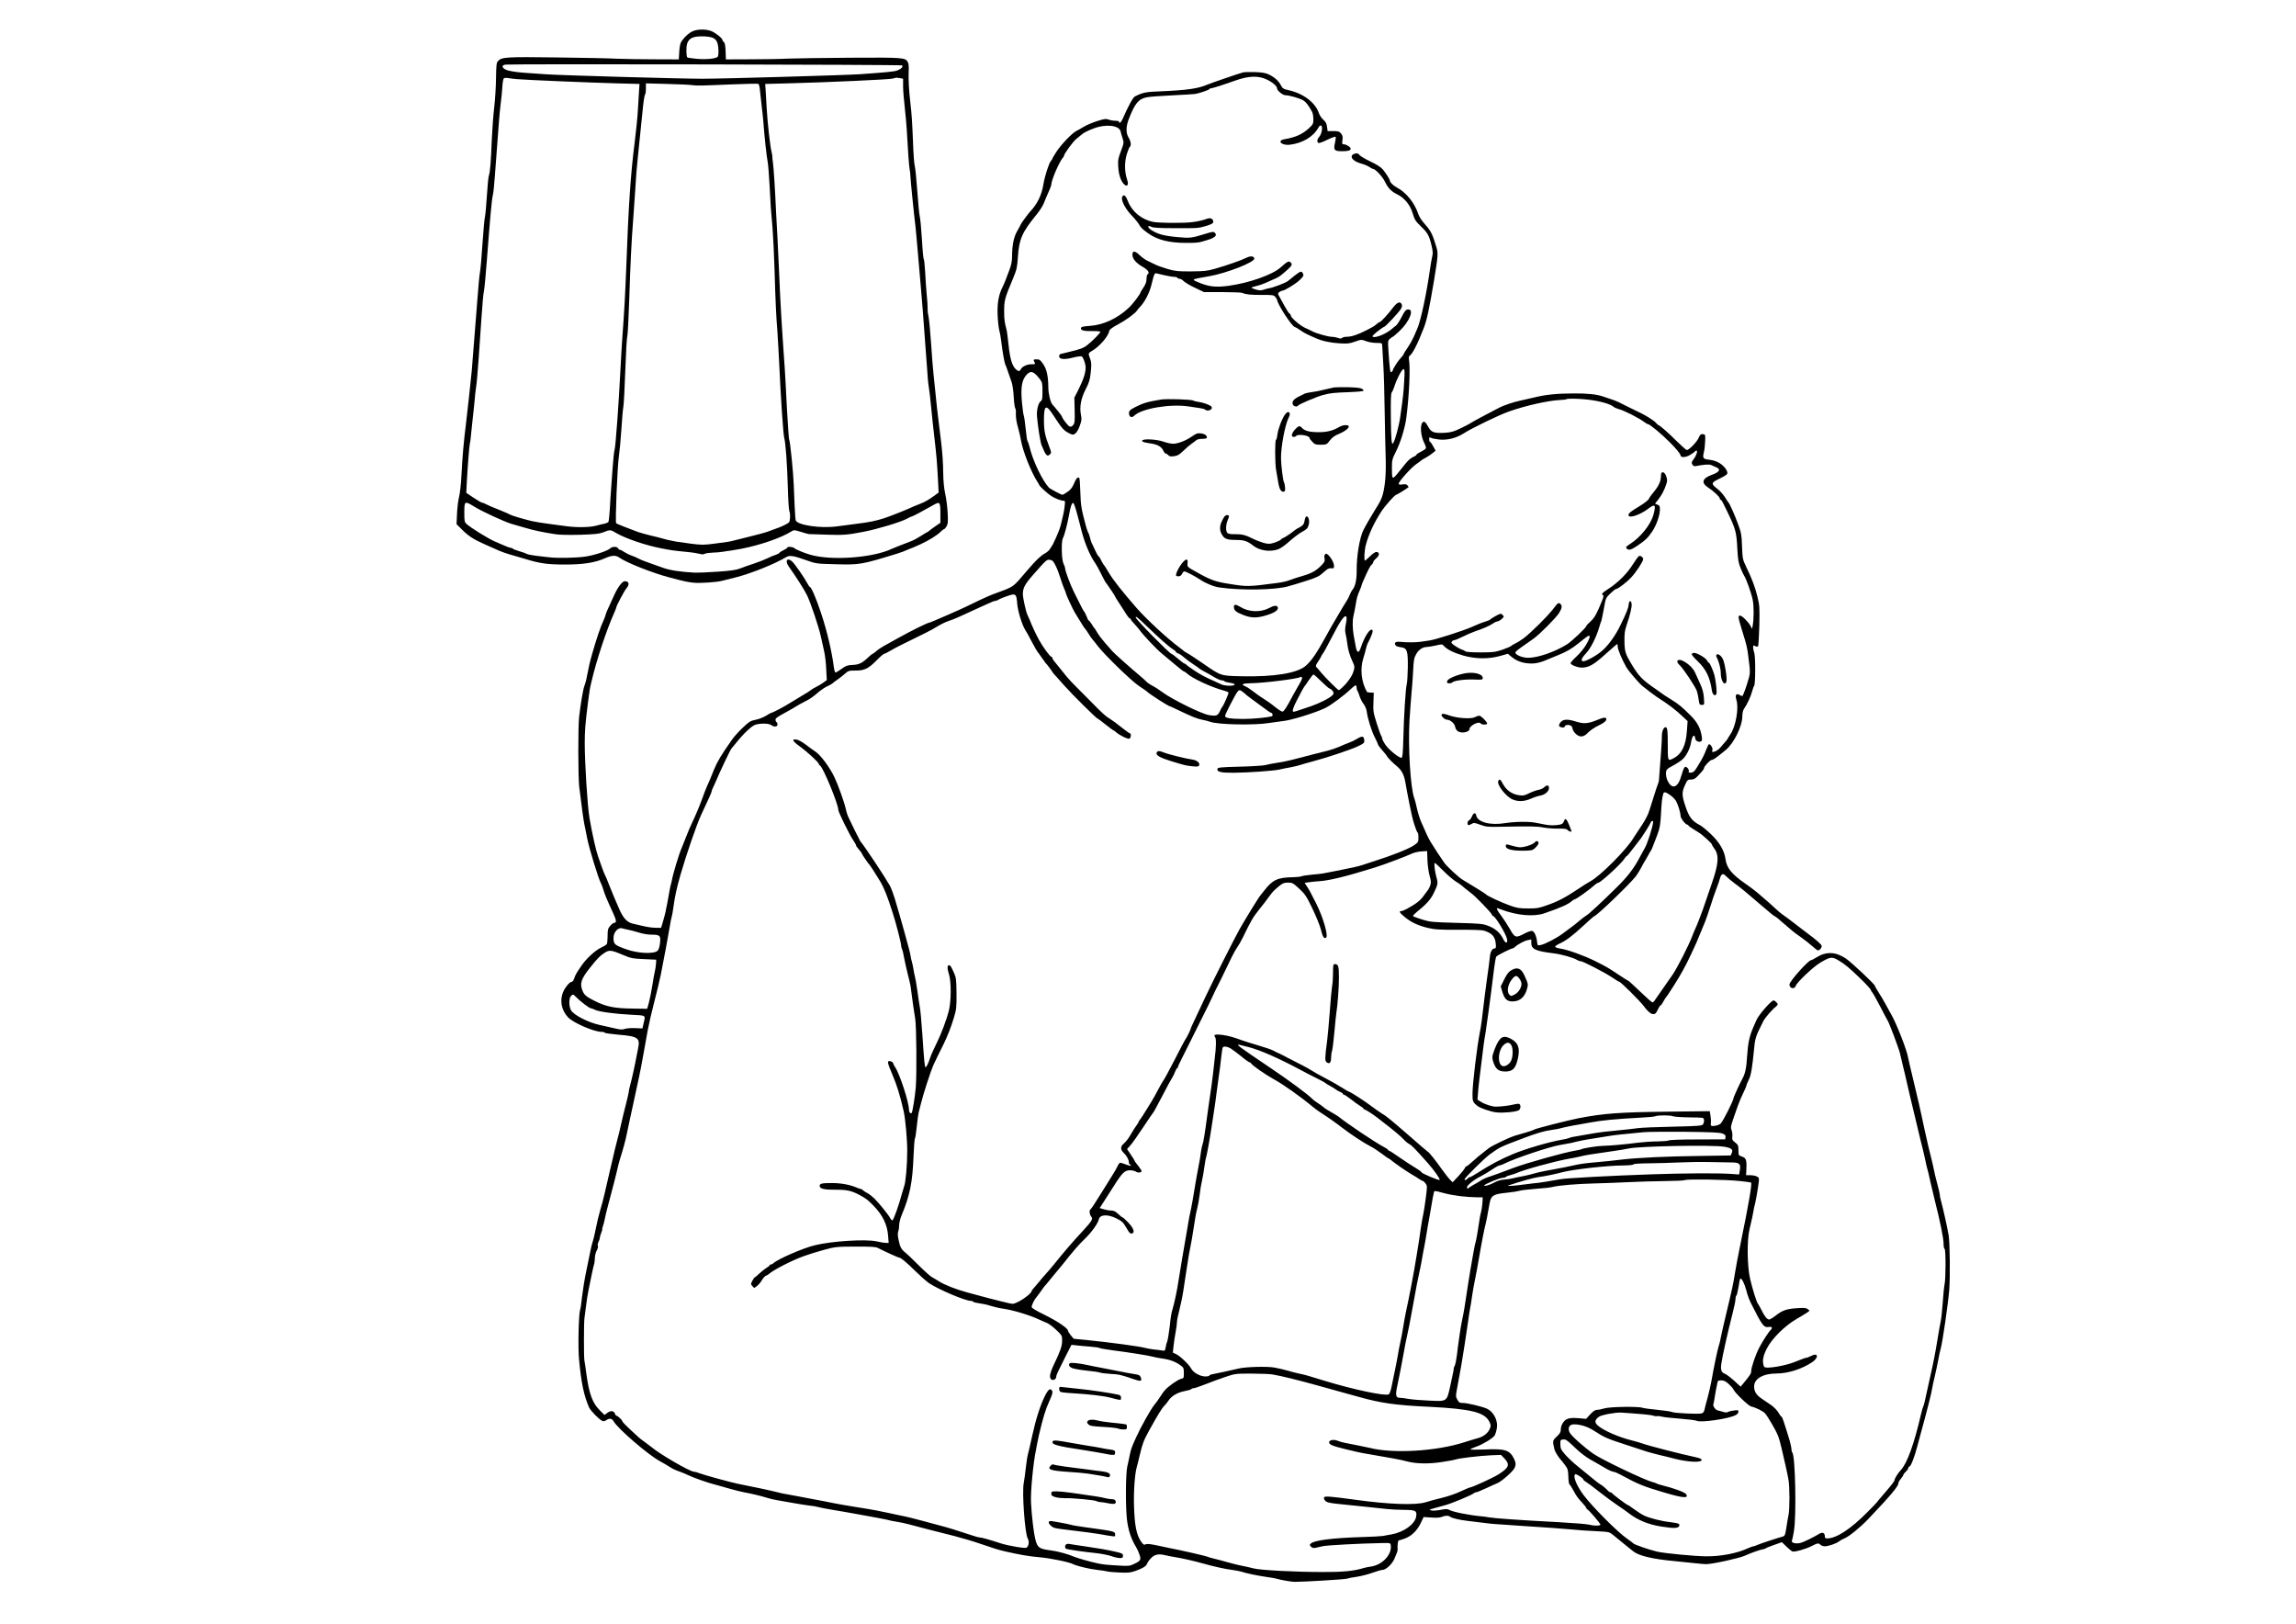 <?xml version="1.0" standalone="no"?>
<!DOCTYPE svg PUBLIC "-//W3C//DTD SVG 20010904//EN"
 "http://www.w3.org/TR/2001/REC-SVG-20010904/DTD/svg10.dtd">
<svg version="1.0" xmlns="http://www.w3.org/2000/svg"
 width="2339pt" height="1654pt" viewBox="0 0 2339 1654"
 preserveAspectRatio="xMidYMid meet">
<g transform="translate(0,1654) scale(0.1,-0.1)"
fill="#000000" stroke="none">
<path d="M7060 16223 c-39 -16 -81 -53 -113 -98 -17 -23 -23 -49 -27 -110 l-5
-80 -250 1 c-137 0 -308 3 -380 6 -71 4 -348 10 -615 13 -512 7 -560 4 -597
-37 -15 -17 -18 -42 -20 -176 -1 -86 -9 -218 -18 -292 -9 -74 -20 -225 -25
-335 -9 -226 -17 -329 -30 -365 -5 -14 -14 -106 -20 -205 -6 -99 -15 -196 -20
-215 -5 -19 -16 -143 -25 -275 -8 -132 -20 -260 -25 -285 -5 -25 -17 -142 -25
-260 -18 -236 -52 -666 -59 -745 -13 -136 -47 -443 -60 -550 -21 -165 -36
-331 -45 -515 -4 -85 -15 -182 -23 -215 -9 -33 -19 -110 -22 -172 l-5 -112 52
-52 c71 -70 118 -101 228 -150 52 -23 117 -52 144 -64 28 -13 77 -30 110 -40
33 -9 104 -30 158 -46 159 -49 233 -59 415 -59 187 0 304 19 406 64 70 31 108
33 146 6 70 -50 331 -154 500 -199 165 -44 198 -51 265 -57 63 -5 229 6 280
20 11 2 74 18 140 35 160 41 397 136 515 207 34 20 75 14 200 -31 105 -37 106
-37 300 -42 250 -7 265 -4 630 108 36 11 84 29 107 40 24 10 45 19 48 19 2 0
42 18 88 39 89 42 164 89 202 127 13 13 28 24 32 24 5 0 16 13 26 29 14 24 16
46 11 137 -3 60 -14 148 -25 195 -12 57 -19 127 -20 205 -1 108 -8 213 -23
334 -3 25 -13 106 -22 180 -9 74 -17 146 -19 160 -2 14 -8 75 -14 135 -6 61
-16 153 -21 205 -6 52 -17 194 -25 315 -8 121 -20 241 -25 266 -6 25 -11 63
-10 85 1 21 -3 84 -9 139 -5 55 -13 160 -16 233 -4 72 -11 132 -14 132 -4 0
-13 91 -19 203 -7 111 -17 216 -22 232 -5 17 -16 132 -25 257 -9 125 -21 241
-26 257 -6 16 -14 127 -18 247 -8 199 -13 281 -27 399 -14 121 -21 248 -17
314 3 47 0 84 -8 97 -25 48 -39 49 -589 46 -283 -2 -569 -6 -635 -9 -66 -4
-235 -7 -375 -7 l-255 -1 -3 82 c-2 56 -7 85 -17 93 -8 7 -15 17 -15 22 0 17
-63 68 -108 89 -52 23 -141 24 -192 2z m203 -69 c25 -12 38 -27 46 -54 13 -43
14 -119 3 -137 -13 -20 -117 -31 -214 -22 -50 5 -93 11 -96 14 -12 11 -13 106
-2 140 18 55 58 75 152 75 51 0 89 -6 111 -16z m1927 -280 c13 -13 -10 -37
-50 -52 -30 -11 -97 -18 -380 -38 -148 -10 -1391 -46 -1605 -46 -217 0 -1420
34 -1585 45 -223 14 -283 19 -345 29 -69 10 -105 29 -105 54 0 7 14 14 33 16
80 8 4029 0 4037 -8z m-3925 -140 c87 -8 750 -36 1020 -43 l230 -6 -4 -55 c-2
-30 -7 -120 -12 -200 -4 -80 -20 -235 -34 -345 -40 -308 -63 -652 -85 -1265
-10 -262 -21 -467 -41 -730 -5 -74 -14 -220 -19 -325 -16 -329 -49 -779 -59
-805 -5 -14 -14 -97 -20 -185 -6 -88 -14 -194 -17 -235 -3 -41 -9 -127 -12
-190 -4 -63 -10 -120 -14 -126 -4 -6 -22 -14 -40 -18 -18 -3 -58 -13 -88 -21
-62 -17 -200 -19 -305 -4 -38 5 -119 16 -180 24 -60 8 -137 20 -170 28 -90 22
-208 57 -220 66 -5 4 -46 22 -90 40 -102 41 -124 50 -157 67 -14 8 -31 14 -37
14 -7 0 -45 23 -86 50 l-75 50 4 83 c8 159 26 392 32 417 4 14 8 41 9 60 2 19
8 76 13 125 6 50 16 142 22 205 11 124 14 149 25 225 7 56 27 320 50 670 8
127 19 246 24 265 5 19 19 159 30 310 33 435 51 632 61 670 6 19 15 107 21
195 6 88 15 207 20 265 4 58 13 172 19 254 6 82 15 183 21 225 6 42 13 114 16
161 2 48 10 88 16 93 7 4 26 5 42 2 17 -3 57 -8 90 -11z m3904 10 l31 -6 0
-77 c0 -42 8 -139 17 -216 8 -77 18 -176 20 -220 11 -207 24 -382 29 -405 4
-14 8 -50 9 -80 2 -51 39 -413 51 -505 3 -22 14 -146 25 -275 11 -129 24 -280
29 -335 5 -55 14 -163 20 -240 5 -77 19 -259 30 -405 11 -146 21 -285 23 -310
2 -25 7 -61 10 -80 4 -19 14 -105 22 -190 8 -85 24 -236 36 -335 20 -175 25
-232 36 -441 l5 -101 -65 -47 c-35 -25 -84 -53 -108 -61 -23 -9 -61 -24 -83
-34 -72 -34 -239 -100 -301 -120 -85 -27 -153 -41 -285 -57 -63 -9 -149 -20
-190 -25 -174 -24 -414 13 -425 64 -4 23 -14 207 -19 362 -4 115 -37 448 -46
455 -4 3 -14 151 -24 330 -9 179 -18 354 -21 390 -32 455 -47 707 -55 920 -6
140 -15 332 -20 425 -5 94 -11 208 -14 255 -9 216 -25 461 -32 506 -4 27 -7
52 -6 57 1 4 -2 27 -8 50 -15 62 -41 292 -50 452 -4 77 -9 163 -11 190 l-4 50
230 6 c397 10 1028 39 1065 48 19 5 38 9 41 10 4 0 21 -2 38 -5z m-2119 -71
c52 -7 87 -6 419 8 134 5 250 8 256 5 7 -2 15 -36 18 -78 4 -40 12 -113 18
-163 6 -49 13 -112 15 -140 8 -125 35 -374 44 -411 5 -23 14 -133 20 -245 11
-218 12 -235 30 -434 6 -71 15 -256 20 -410 11 -372 17 -483 30 -650 5 -77 14
-230 19 -340 15 -332 40 -698 50 -735 15 -53 30 -271 37 -510 3 -118 10 -224
15 -236 6 -11 9 -41 7 -68 -3 -45 -5 -48 -48 -70 -40 -21 -69 -32 -190 -75
-19 -7 -98 -28 -175 -47 -77 -19 -151 -37 -165 -41 -37 -10 -44 -11 -182 -29
-118 -16 -137 -16 -255 -1 -70 9 -135 18 -143 20 -8 2 -33 7 -55 11 -22 4 -56
12 -75 18 -19 6 -77 21 -130 33 -52 13 -111 29 -130 36 -91 33 -216 83 -223
89 -11 10 12 582 28 685 7 50 19 171 25 270 6 99 15 203 20 230 5 28 14 194
20 370 6 176 15 333 20 348 5 16 14 182 20 370 11 356 23 604 40 817 5 69 15
204 21 300 10 166 14 215 25 320 14 135 28 267 49 480 8 91 20 169 25 174 6 6
10 34 10 64 l0 53 213 -6 c116 -3 232 -8 257 -12z m-2221 -4292 c82 -51 311
-156 382 -177 30 -8 92 -26 139 -40 86 -26 177 -45 305 -65 43 -7 140 -9 255
-6 154 5 194 9 238 26 67 27 72 27 129 -8 96 -56 307 -128 464 -157 104 -20
119 -22 249 -35 58 -5 119 -15 137 -20 22 -7 39 -7 52 0 11 6 46 11 78 12 32
0 83 5 113 10 30 5 62 10 70 10 8 1 60 10 115 20 197 39 405 111 512 179 20
13 31 12 90 -7 38 -12 75 -22 83 -23 8 0 92 -3 185 -6 166 -6 211 -2 375 30
141 27 378 99 438 132 23 13 47 24 52 24 8 0 123 61 224 119 60 34 66 26 66
-86 l0 -98 -51 -35 c-28 -19 -57 -41 -64 -47 -7 -7 -16 -13 -19 -13 -2 0 -31
-17 -63 -38 -32 -20 -71 -42 -88 -49 -90 -34 -192 -75 -210 -83 -194 -93 -622
-123 -835 -59 -64 19 -145 53 -158 66 -15 14 -72 18 -72 5 0 -5 -18 -17 -40
-27 -22 -10 -40 -22 -40 -26 0 -4 -17 -13 -37 -20 -21 -6 -60 -23 -86 -36 -27
-13 -87 -37 -135 -53 -48 -15 -112 -38 -142 -50 -42 -16 -94 -24 -230 -33 -96
-7 -200 -11 -230 -10 -150 8 -252 24 -321 48 -41 15 -111 39 -155 55 -45 15
-92 35 -105 43 -13 8 -41 20 -63 27 -21 7 -54 23 -74 36 -19 13 -40 24 -47 24
-7 0 -15 7 -19 15 -7 19 -60 20 -79 0 -26 -25 -149 -67 -247 -83 -93 -15 -291
-19 -380 -8 -25 3 -82 10 -128 15 -46 6 -89 14 -95 19 -7 5 -40 17 -75 27 -35
10 -65 22 -68 27 -3 4 -12 8 -20 8 -8 0 -33 8 -57 19 -23 10 -71 31 -107 46
-65 28 -245 139 -287 178 -21 18 -23 30 -23 112 0 124 2 125 99 66z"/>
<path d="M12665 15803 c-47 -12 -322 -107 -363 -124 -95 -41 -206 -57 -457
-68 -179 -7 -197 -11 -283 -53 -21 -11 -69 -100 -126 -230 -14 -35 -36 -51
-36 -28 0 6 -17 10 -37 10 -20 0 -51 5 -69 12 -28 10 -44 8 -119 -16 -48 -15
-108 -41 -134 -57 -25 -15 -59 -35 -76 -43 -42 -20 -158 -141 -205 -215 -22
-34 -40 -65 -40 -68 0 -4 -6 -14 -14 -22 -20 -22 -64 -159 -76 -236 -18 -113
-63 -205 -140 -285 -15 -16 -90 -118 -90 -123 0 -3 -16 -33 -35 -66 -38 -64
-54 -144 -55 -268 0 -42 -8 -84 -26 -130 -14 -37 -32 -85 -40 -106 -8 -22 -23
-55 -33 -75 -38 -77 -53 -163 -48 -278 2 -60 10 -129 16 -154 7 -25 16 -74 20
-110 15 -120 33 -224 42 -242 5 -9 18 -43 28 -75 11 -32 27 -78 36 -103 9 -25
19 -91 22 -150 3 -58 10 -110 15 -117 5 -7 9 -29 7 -50 -2 -43 6 -96 26 -163
7 -25 19 -76 26 -115 19 -113 105 -327 169 -425 6 -8 13 -22 17 -30 9 -19 86
-89 127 -115 38 -23 94 -45 120 -45 17 0 18 -5 12 -55 -6 -54 -14 -92 -43
-205 -12 -47 -77 -194 -93 -210 -3 -3 -10 -14 -16 -25 -6 -11 -28 -30 -48 -41
-46 -26 -91 -69 -176 -168 -162 -190 -129 -166 -365 -253 -33 -12 -190 -85
-267 -124 -41 -21 -358 -159 -364 -159 -21 0 -181 -79 -339 -167 -49 -27 -109
-60 -131 -73 -23 -12 -57 -35 -75 -51 -19 -16 -37 -29 -41 -29 -3 0 -25 -18
-48 -40 -58 -55 -92 -71 -159 -73 -48 -2 -64 -8 -108 -40 -28 -20 -55 -37 -61
-37 -6 0 -13 24 -17 53 -21 164 -70 371 -132 557 -45 136 -98 260 -111 260 -4
0 -16 17 -27 38 -29 55 -125 194 -152 220 -51 48 -80 13 -39 -46 74 -104 157
-234 186 -292 37 -74 120 -321 143 -425 9 -38 23 -104 32 -145 10 -41 20 -125
22 -186 l6 -111 -34 -25 c-19 -14 -54 -35 -79 -47 -25 -13 -47 -26 -50 -30 -3
-3 -14 -11 -25 -18 -108 -65 -166 -100 -195 -118 -49 -32 -170 -95 -181 -95
-4 0 -29 -13 -55 -30 -26 -16 -73 -35 -105 -41 -51 -10 -67 -19 -129 -78 -39
-36 -89 -91 -110 -121 -112 -159 -152 -226 -185 -306 -48 -118 -49 -122 -73
-174 -11 -25 -35 -85 -52 -135 -18 -49 -47 -121 -65 -160 -60 -129 -73 -160
-100 -230 -15 -38 -33 -86 -42 -105 -27 -62 -88 -264 -99 -330 -3 -14 -7 -32
-10 -40 -3 -8 -12 -53 -20 -100 -8 -47 -17 -94 -19 -105 -3 -11 -9 -40 -13
-65 -5 -25 -18 -73 -28 -107 l-19 -63 -55 0 c-30 0 -84 7 -120 16 -36 8 -87
20 -113 26 -60 14 -100 58 -141 155 -16 37 -39 91 -51 118 -12 28 -35 84 -51
125 -15 41 -33 84 -40 95 -6 11 -24 56 -39 100 -15 44 -30 87 -33 95 -20 54
-60 231 -87 390 -20 116 -48 558 -48 760 0 124 5 194 33 415 16 125 18 136 34
205 53 228 155 535 237 717 10 24 19 46 19 51 0 13 81 166 100 187 36 42 30
75 -15 75 -25 0 -68 -56 -105 -135 -68 -147 -90 -197 -90 -206 0 -6 -10 -31
-21 -57 -33 -72 -70 -180 -115 -337 -26 -92 -33 -121 -55 -235 -6 -36 -18 -78
-25 -95 -13 -30 -38 -179 -54 -315 -12 -102 -11 -616 1 -715 21 -177 45 -350
53 -385 3 -14 16 -74 27 -135 20 -103 116 -417 140 -459 6 -10 18 -41 26 -69
15 -50 32 -91 100 -239 34 -74 36 -98 8 -98 -7 0 -25 -14 -39 -31 -23 -27 -26
-40 -26 -102 0 -40 -4 -77 -8 -83 -4 -7 -32 -24 -64 -39 -53 -25 -145 -109
-190 -175 -49 -70 -67 -100 -78 -134 -6 -20 -17 -36 -24 -36 -21 0 -62 -47
-85 -95 -42 -90 -24 -193 47 -268 52 -55 263 -147 340 -147 17 0 32 -4 32 -8
0 -5 64 -14 141 -21 197 -16 222 -33 200 -137 -5 -27 -19 -96 -30 -153 -12
-57 -27 -129 -35 -160 -24 -91 -29 -115 -31 -136 -1 -11 -14 -67 -29 -125 -15
-58 -36 -143 -46 -190 -10 -47 -30 -130 -45 -185 -14 -55 -33 -129 -40 -165
-8 -36 -26 -112 -40 -170 -14 -58 -34 -145 -45 -195 -11 -49 -31 -126 -45
-170 -13 -44 -34 -129 -45 -188 -12 -60 -26 -120 -32 -135 -6 -15 -16 -56 -23
-92 -7 -36 -27 -130 -43 -210 -17 -80 -35 -194 -42 -255 -6 -60 -15 -124 -21
-141 -14 -48 -22 -378 -10 -499 22 -238 49 -369 102 -490 14 -32 96 -117 130
-135 16 -9 26 -8 44 4 35 23 59 20 77 -12 45 -76 343 -333 464 -401 44 -24 95
-54 114 -67 19 -13 60 -32 91 -42 30 -11 73 -28 94 -39 44 -22 196 -76 260
-92 22 -6 90 -24 150 -42 61 -17 130 -35 155 -39 74 -13 182 -39 230 -55 25
-8 70 -19 100 -24 30 -5 105 -19 165 -29 61 -11 137 -23 170 -27 33 -3 74 -10
90 -15 17 -5 86 -19 155 -30 69 -11 170 -29 225 -39 55 -10 154 -29 219 -40
66 -12 122 -24 126 -26 4 -2 38 -9 76 -15 38 -6 92 -17 119 -25 28 -8 113 -30
190 -50 77 -19 203 -51 280 -71 77 -20 199 -56 270 -81 133 -46 170 -57 240
-74 155 -35 245 -51 350 -60 111 -9 306 -49 348 -71 35 -18 163 -49 242 -58
44 -4 91 -12 105 -16 14 -4 71 -9 127 -11 87 -4 110 -2 165 18 73 26 105 47
114 72 3 10 19 34 36 52 36 41 78 51 145 35 26 -6 75 -16 108 -21 64 -10 197
-40 280 -64 106 -30 233 -58 295 -65 36 -5 79 -13 95 -18 51 -17 166 -41 250
-53 44 -5 95 -15 113 -20 34 -11 155 -32 182 -31 98 0 511 25 530 32 14 5 61
14 105 20 44 7 115 25 158 41 43 16 90 29 103 29 33 0 97 60 119 112 9 24 21
52 26 63 5 11 8 27 7 35 -3 40 3 90 12 90 5 0 34 9 64 20 68 26 124 81 161
159 l28 59 78 -5 c54 -4 88 -2 111 8 34 14 65 13 83 -1 16 -13 90 -31 175 -41
200 -25 249 -31 305 -34 33 -2 157 -11 275 -19 118 -8 247 -17 285 -19 39 -3
124 -9 190 -15 66 -7 181 -15 255 -18 134 -7 135 -7 175 -40 22 -19 74 -61
115 -94 41 -33 80 -64 87 -70 56 -46 192 -79 413 -100 58 -6 150 -15 205 -21
55 -6 111 -11 125 -11 64 0 337 60 395 86 53 25 170 66 186 66 8 0 19 4 25 8
5 5 44 21 88 36 l79 28 46 -45 c25 -24 53 -47 62 -50 22 -7 134 24 196 56 61
31 69 32 89 12 9 -8 28 -15 43 -15 37 0 121 29 146 50 11 9 35 23 54 30 48 19
162 112 247 201 226 238 304 330 304 363 0 8 11 28 25 44 14 17 25 34 25 39 0
5 11 20 25 33 14 13 25 29 25 36 0 6 6 14 13 17 16 6 51 98 78 201 10 39 27
103 38 141 59 212 108 405 117 465 2 14 12 63 24 110 11 47 27 121 35 165 8
44 19 96 25 115 21 76 77 467 88 605 10 140 6 467 -6 550 -11 71 -55 268 -81
365 -6 19 -10 42 -9 50 0 8 -12 60 -27 115 -15 55 -31 121 -35 146 -5 25 -13
64 -19 85 -15 56 -58 237 -75 319 -38 183 -82 374 -118 520 -22 88 -44 185
-50 215 -12 74 -117 343 -169 433 -16 28 -43 77 -59 107 -32 58 -38 68 -82
138 -16 24 -28 47 -28 51 0 15 -241 242 -297 279 -104 69 -201 72 -300 9 -24
-15 -47 -27 -53 -27 -27 0 -220 -216 -220 -247 0 -43 52 -53 65 -13 12 36 180
195 251 236 102 60 118 62 188 19 61 -36 106 -74 211 -175 67 -64 115 -117
115 -127 0 -3 6 -14 14 -22 8 -9 45 -75 82 -146 36 -72 70 -134 74 -140 15
-21 114 -283 126 -335 7 -30 22 -93 33 -140 12 -47 30 -123 40 -170 10 -47 23
-103 29 -125 6 -22 25 -103 43 -180 18 -77 45 -192 61 -255 17 -63 38 -155 49
-204 10 -50 21 -97 24 -105 4 -9 17 -65 30 -126 14 -60 34 -146 45 -190 57
-225 90 -387 90 -447 0 -27 5 -48 10 -48 13 0 13 -305 0 -362 -5 -24 -14 -109
-19 -190 -6 -81 -15 -167 -21 -190 -5 -24 -19 -99 -30 -168 -25 -155 -39 -227
-79 -405 -56 -256 -61 -277 -67 -287 -4 -6 -15 -45 -25 -87 -71 -305 -140
-494 -204 -564 -31 -33 -65 -88 -65 -105 0 -8 -40 -60 -90 -117 -49 -57 -90
-105 -90 -107 0 -2 -42 -46 -94 -98 -173 -175 -318 -270 -413 -270 -18 0 -23
6 -23 25 0 33 -26 42 -59 21 -46 -29 -155 -83 -186 -91 -53 -14 -105 1 -89 27
3 4 11 45 19 90 27 152 15 770 -16 803 -5 5 -9 20 -9 35 0 14 -9 54 -19 90
-59 193 -75 240 -82 240 -4 0 -18 18 -31 41 -12 22 -45 56 -73 76 -27 19 -71
48 -97 66 -57 39 -78 73 -78 126 0 78 92 131 229 131 118 0 263 47 366 118 67
47 55 98 -14 61 -20 -10 -42 -19 -50 -19 -9 0 -52 -16 -98 -35 -79 -34 -216
-64 -294 -65 -30 0 -38 4 -43 23 -13 49 -5 94 31 167 51 103 183 235 308 307
50 29 99 59 110 67 l20 16 -20 16 c-17 13 -36 14 -114 9 -104 -8 -142 -21
-214 -77 -27 -21 -56 -38 -64 -38 -21 0 -46 30 -79 98 -16 31 -32 59 -35 62
-12 9 -58 157 -81 258 -29 127 -32 389 -6 497 20 80 41 183 44 205 0 8 4 25 8
38 9 28 36 179 43 243 4 41 2 46 -22 57 -14 7 -44 12 -66 12 l-41 0 3 68 c4
88 -4 108 -46 122 -34 11 -35 13 -35 64 0 47 -3 55 -33 79 -29 22 -33 31 -29
62 2 19 -1 48 -8 64 -10 25 -8 40 15 108 15 43 38 107 50 143 13 36 37 93 54
127 17 34 31 67 31 73 0 6 11 32 24 59 24 47 36 118 56 321 10 108 17 127 93
278 20 39 88 117 130 150 9 7 17 17 17 22 0 12 -29 40 -42 40 -24 0 -152 -147
-174 -199 -6 -14 -19 -44 -29 -66 -43 -98 -57 -163 -66 -295 -7 -124 -20 -186
-48 -236 -27 -50 -91 -188 -91 -199 0 -23 -104 -231 -130 -258 -9 -10 -36 -21
-59 -24 -43 -6 -46 -3 -41 41 1 11 -1 39 -5 64 l-7 44 -436 -5 c-487 -6 -641
-17 -902 -67 -107 -21 -425 -102 -450 -115 -14 -8 -52 -21 -85 -30 -33 -10
-82 -24 -110 -32 -62 -19 -231 -100 -267 -127 -14 -12 -37 -29 -50 -39 -45
-35 -79 -63 -125 -105 -25 -23 -50 -42 -55 -42 -5 0 -12 -8 -16 -19 -4 -10
-33 -46 -65 -81 l-58 -62 -23 22 c-13 12 -50 58 -82 103 -68 96 -135 180 -148
186 -5 2 -84 69 -175 150 -92 80 -182 157 -200 171 -18 14 -38 30 -44 35 -7 6
-30 22 -52 35 -22 13 -67 45 -100 70 -60 47 -219 150 -231 150 -4 0 -37 19
-73 42 -36 23 -97 58 -136 78 -84 44 -166 90 -181 101 -11 9 -114 64 -199 106
-27 13 -57 29 -65 34 -8 5 -31 16 -50 25 -19 8 -51 23 -70 34 -19 10 -89 34
-155 53 -66 19 -140 43 -165 52 -90 33 -132 44 -198 54 -71 9 -94 2 -73 -23
12 -15 11 -101 -4 -216 -2 -19 -9 -80 -15 -135 -6 -55 -16 -129 -21 -165 -6
-36 -19 -126 -29 -200 -37 -274 -50 -356 -60 -380 -5 -14 -12 -45 -15 -70 -5
-44 -11 -81 -40 -230 -8 -41 -21 -118 -29 -170 -8 -52 -22 -129 -30 -170 -9
-41 -18 -86 -21 -100 -2 -14 -13 -77 -24 -140 -35 -200 -61 -355 -86 -511 -13
-88 -37 -203 -57 -274 -18 -64 -18 -64 -32 -190 -8 -66 -19 -131 -24 -145 -6
-14 -14 -42 -17 -63 -6 -35 -8 -38 -33 -33 -15 3 -54 8 -87 11 -33 4 -73 11
-90 16 -51 15 -363 57 -593 80 l-134 13 -29 35 c-16 20 -29 41 -29 47 0 25
-109 98 -237 161 -84 41 -133 70 -133 80 0 20 27 76 48 99 9 11 33 42 51 69
19 28 38 52 42 55 3 3 28 32 54 65 27 33 57 69 66 80 10 11 34 40 54 65 114
144 159 196 230 265 66 64 130 153 140 197 12 49 93 52 182 6 52 -26 67 -40
95 -89 35 -62 47 -72 68 -59 22 13 3 57 -48 110 -26 27 -51 50 -56 50 -4 0
-24 16 -44 35 -28 26 -46 35 -72 35 -19 0 -54 6 -76 13 l-41 12 42 65 c23 36
68 107 101 158 87 138 112 162 165 162 24 0 52 -7 62 -14 19 -15 57 -10 57 7
0 5 -16 29 -35 53 -19 23 -35 45 -35 49 0 3 -18 32 -39 63 l-39 58 34 38 c19
21 78 104 131 185 53 80 100 148 103 151 4 3 44 77 90 165 45 88 91 171 100
185 10 14 23 42 31 63 7 20 17 37 21 37 4 0 8 5 8 11 0 6 19 47 42 92 22 45
68 136 101 202 33 66 72 145 87 175 66 131 90 180 125 255 20 44 41 87 46 95
5 8 23 44 40 80 94 198 135 278 153 305 23 33 48 76 67 115 81 168 105 209
162 280 54 68 68 85 104 135 42 57 43 57 102 108 38 31 52 37 92 37 45 0 52
-4 115 -62 60 -56 74 -77 135 -204 37 -78 76 -172 85 -210 19 -77 32 -98 53
-85 26 16 -29 206 -99 346 -63 125 -73 143 -102 186 l-17 27 52 7 c29 4 70 8
92 9 104 6 277 48 575 141 93 29 310 111 380 143 19 9 61 18 92 20 l57 4 3
-93 c2 -52 12 -123 22 -159 16 -55 16 -70 6 -100 -7 -19 -16 -37 -19 -40 -3
-3 -22 -29 -43 -58 -34 -51 -81 -88 -175 -139 -23 -13 -49 -23 -58 -23 -26 0
-17 -17 33 -58 64 -54 133 -87 233 -112 74 -18 112 -21 314 -20 127 1 244 -3
260 -8 85 -27 116 -60 123 -134 4 -38 1 -48 -10 -48 -27 0 -46 -34 -51 -95 -3
-33 -15 -125 -27 -205 -11 -80 -22 -161 -24 -180 -27 -236 -38 -316 -51 -380
-27 -134 -74 -518 -74 -621 -1 -76 4 -87 51 -124 29 -23 133 -58 191 -65 66
-8 198 4 229 21 21 11 24 57 4 65 -8 3 -33 0 -55 -6 -42 -11 -133 -22 -181
-22 -38 0 -111 23 -151 48 l-37 23 5 68 c3 37 9 100 14 138 4 39 18 144 29
235 11 91 22 176 25 188 3 13 12 72 20 130 8 59 17 123 20 142 3 19 15 107 26
195 11 88 26 203 32 255 7 52 16 100 20 106 7 12 150 84 166 84 5 0 16 6 23
13 31 29 96 64 131 71 l37 7 0 -35 c0 -64 44 -84 227 -106 77 -9 205 -45 238
-67 11 -7 27 -13 37 -13 24 0 250 -117 325 -168 34 -23 65 -42 69 -42 15 0
209 -193 252 -250 52 -70 89 -93 117 -72 6 4 18 24 27 45 10 20 21 37 26 37 4
0 16 17 27 38 11 20 23 39 26 42 14 12 146 221 176 280 18 36 37 72 42 80 9
16 68 141 94 200 14 33 31 74 87 210 12 30 37 102 55 160 18 58 45 137 60 175
15 39 32 87 37 108 14 50 32 56 65 20 16 -16 55 -49 88 -73 62 -45 107 -82
287 -237 59 -51 110 -93 114 -93 3 0 21 -12 39 -27 17 -16 53 -46 79 -68 27
-22 55 -47 64 -55 8 -8 49 -38 89 -66 40 -28 93 -70 118 -93 24 -22 49 -41 55
-41 18 0 42 29 38 47 -3 14 -55 61 -133 118 -11 8 -62 47 -114 87 -51 40 -110
84 -130 98 -41 28 -66 49 -120 100 -21 19 -53 49 -73 65 -19 17 -58 49 -85 73
-27 23 -83 65 -124 93 -136 94 -188 158 -200 246 -12 89 -61 173 -150 258 -42
40 -92 81 -110 90 -81 42 -111 81 -147 188 -39 114 -40 148 -6 221 24 53 28
56 61 56 28 0 43 8 72 39 46 49 61 68 61 78 0 17 62 83 78 83 16 0 43 19 144
102 81 66 168 242 168 341 0 33 6 61 17 77 31 44 70 128 82 176 7 27 17 54 22
60 13 16 14 304 0 337 -6 16 -11 39 -11 53 0 22 2 23 21 13 12 -6 25 -7 29 -2
4 4 10 98 13 208 4 187 3 207 -19 297 -26 104 -53 176 -114 303 -37 77 -38 84
-43 210 -4 117 -8 139 -40 225 -32 89 -85 209 -97 220 -3 3 -20 28 -38 57 -18
28 -50 64 -70 79 -76 58 -74 67 24 113 35 17 67 37 70 45 10 25 -29 79 -78
109 -29 18 -65 30 -102 34 -66 7 -73 15 -58 76 6 23 12 74 13 112 3 68 2 70
-23 73 -20 2 -28 -3 -39 -30 -19 -48 -107 -138 -127 -131 -9 4 -53 43 -98 87
-88 88 -169 159 -187 165 -6 2 -18 13 -27 24 -9 11 -41 35 -71 53 -50 31 -75
44 -211 109 -29 14 -60 29 -68 34 -22 13 -79 37 -125 51 -22 7 -51 17 -65 22
-65 22 -158 32 -300 31 -172 -1 -283 -12 -404 -42 -45 -11 -108 -25 -141 -32
-57 -11 -170 -49 -207 -69 -9 -5 -74 -39 -145 -76 -70 -37 -135 -72 -143 -78
-8 -7 -55 -32 -105 -56 -76 -37 -102 -44 -165 -48 -108 -6 -139 4 -168 58 -29
52 -42 63 -58 49 -30 -25 -21 -140 16 -212 12 -22 19 -46 16 -53 -3 -7 -26
-23 -51 -35 -25 -12 -45 -25 -45 -31 0 -5 -15 -15 -34 -23 -19 -8 -48 -32 -65
-52 -17 -21 -55 -68 -85 -105 -63 -78 -66 -76 -66 47 0 78 2 88 46 176 43 86
87 232 100 327 29 217 43 512 28 598 -3 18 -1 35 5 39 30 18 83 121 146 285
32 83 55 191 106 495 39 237 41 265 23 325 -39 132 -56 167 -113 231 -37 41
-64 82 -74 114 -37 111 -124 217 -216 265 -36 19 -71 53 -71 69 0 13 -40 76
-73 116 -18 22 -63 50 -125 80 -53 25 -104 55 -113 67 -12 16 -23 19 -43 14
-67 -17 -35 -75 55 -100 34 -9 75 -26 90 -37 15 -10 31 -19 36 -19 24 0 97
-78 123 -132 32 -66 64 -98 127 -129 70 -34 129 -106 154 -190 20 -66 29 -81
86 -136 69 -66 83 -93 108 -199 12 -51 14 -78 6 -104 -5 -19 -16 -84 -25 -145
-32 -230 -93 -516 -126 -589 -10 -23 -28 -63 -39 -90 -12 -27 -39 -75 -61
-107 -22 -32 -40 -61 -40 -64 0 -6 -12 -22 -40 -53 -22 -24 -70 -100 -70 -111
0 -5 -6 -14 -14 -20 -14 -12 -18 18 -32 227 -6 88 -5 94 17 112 12 11 25 20
28 20 4 0 34 26 68 58 104 98 155 228 85 220 -20 -2 -33 -17 -63 -77 -21 -41
-47 -80 -58 -88 -11 -7 -26 -19 -33 -26 -54 -51 -166 -100 -200 -88 -13 5 -3
17 43 54 33 26 63 47 68 47 13 0 158 155 174 186 11 21 12 35 6 47 -17 30 -45
19 -87 -35 -49 -66 -125 -148 -136 -148 -4 0 -14 -6 -21 -12 -31 -28 -43 -35
-115 -72 -88 -45 -152 -66 -200 -66 -20 0 -41 -5 -47 -11 -9 -9 -20 -9 -44 0
-17 6 -47 11 -64 11 -35 0 -154 34 -195 55 -14 8 -47 24 -75 36 -52 24 -145
104 -145 126 0 6 -6 16 -14 20 -7 4 -32 43 -55 86 -23 43 -47 87 -54 98 -10
17 -9 23 7 35 11 8 25 14 32 14 22 0 137 71 176 109 41 40 44 49 25 76 -14 18
-26 11 -146 -87 -21 -18 -147 -66 -188 -73 -21 -4 -50 -11 -65 -17 -20 -7 -40
-7 -73 3 -25 7 -45 16 -45 19 0 3 22 11 49 17 27 6 76 23 108 38 32 14 72 33
90 40 34 15 53 29 120 89 46 41 52 56 28 76 -17 14 -32 6 -99 -54 -84 -75
-323 -159 -531 -187 -134 -18 -205 -9 -317 40 -61 26 -61 26 112 56 186 32
475 145 468 183 -4 23 -36 27 -73 10 -61 -30 -201 -79 -330 -116 -77 -22 -111
-25 -240 -26 -129 -1 -162 2 -235 23 -46 13 -105 34 -130 46 -25 13 -62 31
-82 40 -21 10 -56 35 -79 57 -49 47 -75 47 -72 -1 2 -41 39 -82 111 -123 50
-29 67 -58 42 -73 -5 -3 -10 -24 -10 -47 0 -28 -9 -53 -30 -85 -16 -24 -30
-46 -30 -48 0 -17 -77 -119 -121 -160 -114 -108 -257 -174 -394 -184 -73 -5
-90 -9 -93 -23 -4 -23 30 -32 121 -30 42 1 77 -3 77 -8 0 -11 -86 -99 -135
-136 -39 -30 -68 -41 -195 -71 -36 -9 -71 -17 -77 -19 -7 -2 -13 -12 -13 -23
0 -31 53 -36 142 -13 42 11 82 16 88 12 17 -10 40 -77 40 -114 0 -55 -23 -124
-78 -234 l-37 -72 3 -128 c3 -112 1 -131 -15 -151 -12 -15 -24 -20 -36 -15
-17 6 -77 84 -77 99 0 7 -67 91 -97 123 -21 22 -43 112 -43 176 -1 113 -16
185 -52 237 -28 42 -38 49 -65 49 -36 0 -38 -2 -23 -31 10 -17 7 -19 -30 -19
-47 0 -95 -22 -110 -50 -13 -25 -25 -25 -52 0 -37 34 -59 109 -73 245 -8 72
-16 139 -19 150 -22 83 -26 110 -26 190 0 119 4 132 95 350 33 80 38 104 45
210 12 180 43 250 191 431 31 38 64 89 73 114 17 43 26 65 61 144 8 19 15 38
15 44 0 45 79 229 116 273 8 8 14 19 14 23 0 19 91 144 125 171 20 17 42 35
49 40 25 23 64 43 131 68 121 46 257 31 271 -31 3 -15 13 -47 21 -72 14 -42
13 -47 -17 -128 -28 -73 -32 -93 -28 -160 3 -51 12 -94 27 -129 37 -84 93 -84
63 0 -26 74 -27 176 -3 256 12 38 26 73 31 76 17 10 11 56 -12 93 -28 46 -28
109 -1 182 64 167 101 212 185 229 29 6 148 15 263 20 116 6 219 12 230 14 41
6 145 42 145 49 0 4 7 8 15 8 14 0 131 37 245 78 139 50 238 54 326 12 57 -27
104 -67 104 -90 0 -22 58 -70 85 -70 39 0 144 -30 180 -51 30 -18 53 -47 92
-118 7 -13 13 -46 13 -74 0 -47 -3 -53 -45 -93 -66 -61 -137 -93 -250 -112
-80 -14 -29 -66 55 -56 130 16 240 81 291 174 11 19 20 26 29 20 18 -11 5 -85
-20 -113 -22 -23 -26 -52 -9 -63 6 -4 47 10 90 32 43 21 82 35 85 31 4 -4 1
-32 -6 -62 -17 -73 -7 -85 70 -85 66 0 90 7 90 25 0 17 -44 45 -69 45 -18 0
-20 5 -15 43 5 33 2 47 -14 67 -17 21 -29 25 -79 25 l-58 0 -6 44 c-4 34 -14
51 -37 71 -18 15 -39 46 -47 71 -36 105 -158 197 -305 230 -55 12 -64 18 -80
49 -23 45 -64 82 -120 110 -35 17 -67 23 -145 26 -55 1 -109 0 -120 -3z m-795
-2068 c36 -8 77 -15 92 -15 15 0 30 -4 33 -10 3 -5 14 -10 24 -10 10 0 27 -11
40 -24 12 -12 63 -43 114 -67 l92 -44 185 0 c102 -1 192 -4 200 -7 41 -17 85
-22 200 -22 114 1 126 -1 142 -20 9 -12 17 -24 18 -29 2 -43 154 -277 180
-277 4 0 30 -15 56 -33 45 -31 70 -43 157 -81 64 -29 153 -48 243 -53 80 -5
101 -3 157 17 65 23 66 23 114 5 26 -10 73 -18 105 -18 55 0 58 -1 59 -26 0
-14 5 -100 11 -191 6 -91 12 -304 14 -475 3 -170 7 -380 10 -465 6 -162 -4
-297 -30 -389 -13 -46 -29 -78 -76 -151 -39 -62 -98 -164 -121 -210 -39 -81
-69 -262 -68 -410 1 -95 -14 -164 -45 -200 -7 -8 -19 -31 -26 -50 -7 -19 -21
-46 -31 -60 -9 -14 -26 -41 -37 -60 -11 -19 -39 -66 -62 -105 -24 -38 -79
-135 -122 -214 -88 -159 -136 -229 -194 -281 -86 -77 -323 -116 -664 -108
-206 5 -200 2 -390 134 -69 47 -138 93 -155 101 -16 9 -32 19 -35 22 -3 4 -23
20 -45 36 -115 84 -333 285 -435 401 -148 170 -239 285 -283 359 -23 39 -44
72 -47 75 -8 8 -29 43 -39 67 -6 11 -15 24 -20 28 -6 3 -20 27 -31 53 -12 26
-27 58 -34 72 -8 14 -17 41 -21 60 -4 19 -12 44 -19 55 -6 11 -16 40 -23 65
-48 180 -53 211 -57 342 -2 75 -7 141 -10 147 -13 20 -33 0 -55 -55 -17 -40
-34 -62 -66 -84 -24 -17 -47 -30 -51 -30 -12 0 -126 60 -138 73 -68 73 -163
271 -197 412 -7 28 -16 55 -21 61 -5 7 -13 63 -19 125 -6 63 -15 123 -19 134
-5 11 -13 72 -19 136 -14 152 -2 228 47 282 44 47 74 36 140 -51 19 -26 22
-42 22 -119 0 -73 -3 -90 -17 -99 -25 -16 -44 -90 -39 -154 8 -100 34 -265 47
-295 43 -106 57 -121 86 -92 14 14 14 20 -5 69 -46 118 -57 171 -57 280 0 155
21 165 98 45 80 -124 103 -151 151 -176 42 -22 47 -22 69 -8 14 9 33 41 46 78
20 53 22 69 13 113 -16 82 0 168 48 261 36 69 44 97 52 175 8 77 7 99 -6 134
-21 56 -21 59 17 81 79 46 169 150 179 208 2 11 36 36 88 63 81 43 175 112
194 142 4 8 16 22 25 31 50 50 99 142 120 226 29 118 33 127 55 120 12 -3 50
-12 86 -20z m2435 -1077 c-7 -122 -10 -148 -40 -362 -12 -90 -51 -235 -72
-269 -16 -27 -22 34 -24 255 -2 179 0 250 9 261 7 8 18 34 26 58 22 74 78 179
93 179 13 0 14 -18 8 -122z m1870 -188 c129 -16 230 -44 265 -75 8 -7 35 -18
60 -25 49 -13 196 -88 247 -126 17 -13 36 -24 41 -24 18 0 135 -97 222 -184
64 -64 110 -120 110 -134 0 -24 52 -23 95 3 24 14 47 30 50 35 3 6 11 10 17
10 16 0 0 -49 -28 -86 -21 -28 -24 -36 -14 -54 10 -18 18 -21 43 -16 76 15
130 18 150 9 12 -6 34 -15 50 -22 50 -20 34 -50 -41 -76 -102 -37 -115 -83
-39 -132 54 -35 117 -94 117 -110 0 -7 3 -13 8 -13 8 0 14 -9 61 -106 94 -194
101 -219 110 -399 6 -108 12 -141 34 -194 14 -35 30 -68 35 -75 19 -25 73
-175 87 -244 14 -69 13 -200 -1 -272 l-6 -25 -15 30 c-21 40 -87 105 -107 105
-23 0 -20 -18 23 -158 47 -152 50 -166 62 -262 22 -173 23 -162 -16 -285 -20
-63 -41 -115 -46 -115 -5 0 -18 6 -29 12 -32 20 -46 -2 -31 -50 27 -81 -5
-268 -60 -350 -16 -24 -29 -45 -29 -47 0 -2 -11 -17 -25 -32 -14 -15 -37 -42
-52 -60 -16 -18 -41 -35 -57 -39 -26 -6 -28 -5 -21 15 6 21 -17 61 -35 61 -4
0 -17 -26 -29 -57 -11 -32 -35 -82 -53 -112 -18 -29 -38 -62 -43 -71 -22 -37
-38 -50 -62 -50 -18 0 -24 4 -19 15 3 8 -2 21 -10 30 -30 30 -37 21 -69 -86
-34 -119 -98 -133 -141 -31 -8 20 -14 52 -12 72 3 32 9 38 73 73 39 21 83 50
98 65 37 35 75 109 83 164 8 52 22 81 35 73 5 -4 9 -15 9 -25 0 -23 32 -42 55
-33 14 5 16 14 12 48 -12 84 -44 147 -110 213 -94 94 -122 117 -205 169 -43
26 -82 52 -89 58 -6 5 -35 26 -63 45 -137 93 -173 130 -246 250 -66 110 -73
132 -75 238 -1 77 3 110 21 162 37 109 55 183 52 218 -4 41 -26 38 -30 -4 -3
-38 -22 -85 -85 -214 -45 -93 -109 -186 -171 -245 -64 -62 -200 -135 -217
-118 -14 14 -2 36 43 84 43 46 98 155 128 254 6 22 14 47 17 55 4 8 7 17 8 20
4 13 25 122 34 174 9 50 17 64 57 102 25 24 50 44 55 44 20 0 105 64 155 117
51 54 124 165 124 188 0 18 -27 38 -42 32 -7 -2 -35 -40 -62 -83 -57 -93 -151
-187 -247 -249 -67 -43 -81 -59 -58 -67 8 -3 4 -22 -11 -58 -52 -130 -76 -173
-117 -210 -24 -21 -43 -42 -43 -47 0 -15 -150 -157 -195 -185 -125 -78 -295
-137 -396 -138 -50 0 -108 20 -128 44 -10 12 0 23 64 68 42 29 95 66 118 83
61 43 230 213 260 262 30 48 34 75 12 93 -19 15 -24 11 -76 -57 -49 -65 -225
-240 -297 -294 -26 -19 -64 -43 -84 -52 -20 -10 -40 -22 -43 -26 -3 -5 -42
-22 -88 -38 -75 -25 -95 -28 -223 -28 -90 0 -146 4 -155 11 -8 6 -25 15 -39
19 -14 4 -44 21 -68 37 -35 24 -41 32 -31 44 6 8 18 14 25 14 8 0 45 15 83 34
37 19 95 44 127 55 83 28 152 58 184 81 16 11 35 20 43 20 9 0 29 11 44 24 27
24 27 26 10 43 -16 17 -19 16 -72 -12 -30 -17 -55 -33 -55 -36 0 -3 -19 -11
-42 -18 -24 -7 -58 -19 -75 -27 -18 -8 -48 -20 -65 -28 -95 -42 -376 -132
-438 -140 -25 -4 -65 -9 -90 -13 -53 -7 -138 -7 -197 -1 -48 6 -69 -3 -60 -26
7 -18 15 -22 68 -30 54 -9 63 -40 61 -204 -1 -75 -6 -151 -11 -171 -12 -47
-30 -337 -35 -566 -4 -139 -8 -181 -18 -183 -24 -5 -133 84 -166 135 -18 27
-32 56 -32 64 0 8 -4 19 -9 24 -5 6 -25 63 -46 128 -34 108 -37 125 -33 215
l3 97 -33 1 c-18 1 -33 3 -35 5 -59 101 -73 235 -38 345 10 32 22 75 26 94 4
19 11 41 15 50 45 86 61 133 51 143 -23 23 -81 -67 -120 -185 -18 -54 -38 -48
-49 15 -5 28 -15 79 -21 113 -13 74 -14 154 -2 203 5 20 15 70 22 111 11 72
16 88 45 157 8 17 14 34 14 38 0 4 7 23 16 43 51 117 73 159 88 171 9 7 16 19
16 26 0 7 14 25 31 39 34 29 36 59 4 64 -13 2 -37 -14 -67 -43 -26 -25 -49
-45 -52 -45 -12 0 -6 110 9 162 29 108 86 229 161 344 37 55 134 164 147 164
7 0 95 54 126 77 2 1 -2 10 -10 19 -10 12 -23 14 -51 10 -30 -5 -38 -3 -38 9
0 22 129 165 181 200 24 16 46 33 49 36 3 4 23 16 45 27 22 12 53 33 70 47
l30 25 -25 45 c-13 25 -28 45 -32 45 -5 0 -8 11 -8 25 0 23 2 24 20 15 11 -6
49 -13 85 -17 83 -8 173 16 247 63 77 51 365 190 461 223 174 61 398 111 521
117 32 1 61 5 64 8 8 9 136 6 217 -4z m-5203 -1161 c16 -57 30 -113 33 -124
36 -156 93 -298 155 -385 10 -14 37 -63 60 -110 23 -47 45 -87 49 -90 3 -3 11
-12 16 -21 6 -10 25 -38 43 -63 17 -26 32 -49 32 -52 0 -3 17 -31 38 -62 39
-61 50 -78 83 -129 12 -18 25 -33 30 -33 5 0 9 -4 9 -9 0 -5 17 -26 38 -48 20
-22 45 -50 54 -64 35 -49 174 -196 222 -234 27 -22 88 -73 134 -112 47 -40 89
-73 94 -73 5 0 18 -8 28 -18 56 -52 241 -138 377 -176 23 -6 45 -15 48 -18 6
-6 -51 -137 -64 -148 -3 -3 -14 -22 -23 -43 -23 -48 -37 -53 -115 -40 -75 13
-367 157 -466 229 -34 26 -82 57 -107 69 -25 13 -52 32 -61 42 -9 10 -40 38
-70 63 -97 81 -254 221 -278 248 -71 81 -89 101 -117 137 -17 22 -37 51 -44
65 -7 14 -16 27 -20 30 -3 3 -16 22 -29 43 -12 20 -26 37 -30 37 -4 0 -13 17
-20 38 -8 20 -19 44 -26 52 -12 15 -24 38 -104 199 -39 79 -91 218 -91 246 0
6 -7 26 -16 44 -20 40 -24 225 -6 259 15 27 46 145 62 234 15 88 30 130 43
125 7 -2 24 -50 39 -108z m-220 -527 c16 -30 37 -86 49 -125 12 -40 30 -90 40
-113 10 -22 19 -45 19 -51 0 -10 72 -164 90 -193 5 -8 23 -37 40 -65 44 -73
54 -88 67 -102 6 -7 21 -29 34 -50 12 -21 30 -46 38 -55 9 -10 32 -38 51 -64
67 -89 344 -358 420 -409 41 -27 77 -52 80 -55 21 -24 220 -152 240 -155 3 0
30 -12 60 -27 160 -77 217 -100 267 -109 31 -6 67 -15 82 -21 76 -29 447 -37
601 -12 58 9 119 17 135 19 78 5 330 83 435 133 58 28 196 130 268 200 40 38
52 40 52 9 0 -13 4 -27 8 -32 5 -6 15 -30 22 -55 8 -25 26 -61 41 -80 15 -19
29 -53 32 -75 9 -72 47 -195 82 -265 19 -37 35 -72 35 -77 0 -5 20 -31 45 -59
24 -27 44 -52 45 -56 0 -9 62 -72 101 -103 46 -37 72 -86 85 -159 20 -120 66
-346 78 -387 21 -73 42 -129 48 -129 4 0 8 -22 8 -50 0 -47 -2 -50 -47 -81
-48 -34 -233 -107 -403 -160 -52 -17 -108 -35 -125 -41 -34 -12 -112 -29 -265
-59 -58 -11 -116 -22 -130 -25 -14 -3 -66 -9 -116 -13 -50 -5 -97 -12 -104
-16 -8 -5 -48 -9 -89 -10 -155 -2 -208 -27 -291 -135 -19 -25 -37 -47 -40 -50
-11 -9 -154 -242 -212 -344 -53 -95 -274 -532 -351 -696 -124 -263 -147 -313
-147 -317 0 -10 -34 -78 -50 -103 -10 -14 -61 -110 -114 -215 -54 -104 -104
-197 -111 -205 -7 -8 -36 -58 -63 -110 -45 -85 -68 -123 -149 -251 -12 -19
-27 -39 -32 -46 -6 -7 -11 -15 -11 -19 0 -4 -10 -21 -23 -38 -13 -17 -36 -53
-51 -80 -32 -55 -51 -80 -83 -109 -30 -27 -29 -58 3 -88 31 -29 54 -71 54 -98
0 -10 6 -21 13 -24 6 -2 10 -7 7 -10 -3 -3 -23 1 -45 10 -22 8 -47 17 -56 19
-11 4 -21 -6 -34 -33 -9 -21 -39 -72 -65 -113 -26 -41 -82 -131 -125 -200 -42
-69 -81 -126 -86 -128 -15 -6 -10 -54 7 -73 21 -23 10 -43 -80 -141 -119 -128
-192 -214 -296 -343 -25 -31 -64 -77 -88 -103 -24 -26 -55 -63 -70 -82 -15
-19 -37 -45 -49 -58 -13 -13 -23 -26 -23 -30 -1 -32 -148 -132 -195 -132 -11
0 -66 12 -120 26 -55 14 -107 27 -115 29 -8 2 -42 11 -75 20 -33 9 -100 27
-148 40 -108 28 -238 79 -292 114 -22 14 -53 33 -69 41 -16 8 -79 64 -140 125
-61 61 -120 117 -131 125 -40 30 -57 59 -70 125 -10 45 -11 74 -5 91 6 14 10
44 10 67 0 23 12 69 26 102 83 198 110 332 120 595 4 96 10 180 15 185 4 6 12
60 18 120 6 61 15 126 20 145 5 19 17 63 25 98 24 97 96 318 123 380 14 31 60
127 108 222 34 69 76 175 101 260 27 88 29 107 28 250 -1 137 -4 161 -23 205
-33 72 -36 78 -49 83 -23 7 -25 -31 -6 -87 25 -74 25 -275 0 -376 -22 -87 -76
-232 -122 -325 -29 -58 -59 -125 -67 -150 -21 -63 -39 -100 -48 -100 -9 0 -14
49 -33 335 -9 127 -20 253 -26 280 -5 28 -17 102 -25 165 -9 63 -20 129 -25
145 -5 17 -11 50 -15 75 -4 25 -11 59 -16 75 -5 17 -11 44 -13 60 -6 34 -22
96 -61 235 -15 52 -30 109 -35 125 -5 17 -15 53 -23 80 -9 28 -21 70 -28 95
-16 60 -48 150 -62 176 -59 103 -249 389 -305 459 -4 6 -29 55 -56 110 -26 55
-53 111 -60 125 -11 21 -23 57 -31 95 -13 60 -77 240 -113 315 -47 102 -144
232 -196 265 -18 11 -60 42 -94 68 -36 28 -77 51 -97 54 -55 9 -43 -16 36 -72
72 -52 189 -160 189 -174 0 -5 8 -15 17 -22 34 -29 183 -391 183 -449 0 -21
113 -251 149 -304 17 -25 31 -49 31 -55 0 -6 14 -26 30 -44 17 -19 30 -37 30
-41 0 -6 61 -97 71 -106 10 -9 65 -93 111 -170 44 -72 77 -156 131 -325 34
-103 87 -311 87 -336 0 -11 4 -27 9 -37 5 -9 15 -48 21 -87 7 -38 24 -113 37
-165 14 -52 26 -108 29 -125 20 -158 37 -272 47 -330 13 -75 17 -558 6 -700
-8 -93 -33 -252 -42 -261 -11 -11 -27 7 -27 31 0 77 -94 366 -142 437 -10 14
-18 30 -18 35 0 15 -36 32 -50 23 -10 -6 -2 -35 39 -131 48 -113 79 -212 117
-379 17 -72 37 -297 36 -405 0 -143 -16 -321 -32 -360 -4 -11 -13 -40 -20 -65
-33 -126 -88 -280 -100 -280 -5 0 -15 10 -21 22 -17 34 -118 158 -162 201 -22
21 -53 45 -70 54 -17 8 -37 22 -45 29 -7 8 -18 14 -24 14 -5 0 -24 6 -41 14
-68 29 -159 46 -251 46 -107 0 -126 -5 -126 -30 0 -28 47 -39 160 -38 116 1
166 -10 249 -55 65 -35 82 -49 139 -107 94 -97 141 -193 149 -306 l6 -74 -27
0 c-15 0 -58 7 -96 16 -111 25 -458 3 -631 -40 -120 -29 -372 -139 -420 -182
-8 -8 -21 -14 -27 -14 -7 0 -12 -4 -12 -8 0 -4 -14 -16 -32 -26 -17 -11 -50
-36 -72 -57 -22 -22 -44 -39 -47 -39 -3 0 -14 -16 -24 -34 -18 -34 -18 -36 -1
-55 l19 -20 28 20 c15 11 38 38 50 59 13 22 31 42 41 46 10 3 24 11 30 17 42
40 237 140 357 183 52 19 147 48 210 65 111 30 125 31 316 32 162 0 207 -2
230 -15 72 -37 206 -98 216 -98 17 0 73 -47 166 -139 49 -48 109 -101 135
-119 95 -65 370 -182 428 -182 10 0 21 -4 24 -9 3 -5 32 -12 63 -16 32 -4 84
-15 115 -26 32 -10 90 -24 130 -29 98 -14 270 -66 363 -110 22 -10 57 -26 78
-34 21 -8 65 -41 97 -72 59 -56 60 -58 60 -111 0 -53 -20 -110 -82 -238 -47
-98 -54 -147 -21 -159 19 -8 43 11 43 31 0 9 8 32 18 52 10 20 45 89 77 155
l60 118 50 -5 c27 -4 91 -9 140 -13 50 -4 92 -10 95 -14 3 -3 61 -14 130 -23
173 -22 379 -55 415 -66 17 -5 53 -12 80 -16 87 -11 147 -32 203 -73 29 -21
32 -28 32 -77 0 -51 -1 -54 -30 -60 -32 -7 -131 -77 -165 -117 -11 -12 -31
-41 -45 -63 -13 -22 -41 -61 -62 -86 -35 -43 -139 -228 -184 -329 -46 -101
-52 -118 -64 -175 -6 -33 -18 -87 -26 -121 -17 -73 -19 -404 -4 -539 13 -111
43 -201 94 -284 12 -20 28 -55 35 -78 17 -51 10 -62 -57 -93 -43 -21 -56 -22
-157 -16 -135 8 -156 10 -225 25 -62 13 -182 47 -220 62 -76 32 -176 59 -257
69 -109 15 -125 27 -147 115 -16 65 -35 226 -43 370 -6 110 23 412 52 543 4
19 8 43 10 55 2 12 10 51 18 87 41 176 68 265 105 345 31 68 38 93 31 107 -18
34 -39 20 -75 -52 -47 -94 -93 -239 -129 -405 -19 -88 -39 -173 -44 -190 -5
-16 -14 -77 -21 -135 -6 -58 -16 -127 -21 -155 -19 -91 11 -509 40 -564 15
-27 14 -63 -2 -85 -12 -16 -18 -16 -112 -2 -55 9 -127 25 -160 36 -123 40
-195 60 -214 60 -11 0 -57 13 -103 29 -97 33 -236 76 -293 90 -22 6 -107 29
-190 51 -82 22 -161 42 -175 44 -14 3 -90 18 -170 36 -80 17 -170 35 -200 39
-30 5 -102 17 -160 26 -58 9 -150 25 -205 36 -55 11 -134 27 -175 34 -41 7
-124 23 -185 35 -60 11 -119 22 -130 24 -11 1 -38 7 -60 13 -59 16 -303 68
-415 89 -59 11 -359 93 -397 109 -19 8 -44 15 -54 15 -40 0 -344 176 -433 251
-6 5 -35 27 -65 49 -61 44 -60 44 -158 136 -40 37 -73 72 -73 77 0 12 -47 57
-60 57 -5 0 -11 9 -15 19 -10 32 -43 36 -77 11 l-30 -22 -44 43 c-78 76 -112
168 -140 370 -8 63 -18 128 -21 144 -6 36 -6 387 1 430 2 17 9 72 16 123 6 51
17 123 25 160 8 37 21 103 30 147 9 44 20 94 25 111 6 17 10 49 10 72 0 23 9
57 19 75 11 20 16 39 11 47 -4 7 -1 24 6 39 8 14 14 33 14 42 0 9 7 33 15 53
8 20 13 36 10 36 -2 0 0 12 6 28 6 15 14 47 19 72 4 25 20 90 35 145 56 211
77 292 91 353 7 35 20 84 28 110 39 125 57 193 71 262 8 41 24 116 35 165 11
50 22 99 24 110 9 43 46 214 66 305 11 52 32 158 45 235 14 77 34 187 44 245
11 58 40 186 66 285 26 99 56 225 67 280 39 200 70 362 88 472 10 62 21 116
24 121 2 4 10 46 16 92 14 105 33 194 72 330 57 198 166 516 211 611 80 170
107 230 107 240 0 5 4 17 9 27 5 9 16 33 24 52 57 134 152 334 168 355 5 5 25
30 45 55 81 101 164 179 201 189 55 16 136 13 159 -4 28 -22 64 -19 64 4 0 11
-4 23 -10 26 -5 3 -10 14 -10 23 0 17 17 29 120 85 30 16 71 40 90 52 19 12
60 35 90 50 56 28 80 45 147 103 21 17 58 42 83 53 25 12 47 24 50 28 3 4 25
21 50 38 25 17 60 45 79 62 32 29 40 31 106 31 92 0 131 19 215 104 35 36 70
66 76 66 6 0 36 15 66 33 47 28 112 61 358 181 30 14 84 44 120 66 36 22 86
46 111 54 25 8 70 25 100 39 30 13 81 37 114 52 33 15 87 40 120 55 112 51
133 60 147 60 7 0 22 6 33 14 11 7 51 23 89 36 85 28 90 24 99 -84 6 -72 50
-214 81 -262 9 -12 39 -66 67 -121 29 -54 55 -100 59 -103 3 -3 21 -27 40 -55
19 -27 36 -52 39 -55 11 -9 71 -89 71 -93 0 -3 15 -21 33 -40 17 -19 59 -66
92 -103 68 -78 326 -334 337 -334 4 0 40 -27 81 -60 41 -33 78 -60 81 -60 4 0
15 -8 26 -18 32 -30 118 -72 135 -66 16 6 21 54 6 54 -5 0 -44 28 -88 63 -43
35 -94 72 -114 84 -43 25 -83 61 -197 178 -48 49 -115 116 -149 150 -34 33
-78 80 -98 105 -74 92 -91 113 -117 145 -16 18 -28 38 -28 44 0 6 -4 11 -9 11
-14 0 -87 100 -128 175 -34 63 -68 136 -95 205 -6 14 -15 34 -20 44 -16 31
-48 174 -48 216 0 61 21 100 100 190 141 160 142 161 174 158 26 -3 35 -11 58
-56z m2959 -595 c-9 -45 -10 -75 -3 -103 6 -21 13 -66 17 -99 8 -64 25 -124
58 -193 18 -38 18 -48 7 -85 -11 -39 -31 -73 -70 -121 -22 -28 -74 -76 -81
-76 -9 0 -138 128 -181 180 -20 25 -42 50 -49 57 -8 8 -4 22 20 56 17 25 31
49 31 53 0 4 7 15 14 23 8 9 49 83 91 165 83 163 131 234 148 217 8 -8 7 -30
-2 -74z m-2031 -23 c132 -127 232 -215 268 -236 17 -11 32 -24 32 -28 0 -5 10
-12 23 -16 12 -4 38 -21 57 -38 20 -18 63 -50 95 -71 33 -22 62 -42 65 -46 3
-3 23 -15 45 -27 22 -11 67 -36 99 -56 33 -20 70 -36 82 -36 13 0 25 -4 28 -9
4 -5 29 -12 57 -16 31 -4 48 -11 46 -19 -5 -15 -95 -14 -132 2 -16 8 -48 22
-70 32 -100 44 -145 68 -215 115 -41 27 -76 53 -78 57 -2 5 -8 8 -14 8 -5 0
-35 23 -67 50 -32 28 -62 50 -67 50 -18 1 -364 352 -364 371 0 16 18 2 110
-87z m4484 -181 c-22 -40 -63 -92 -101 -127 -35 -32 -63 -64 -63 -71 0 -17 72
-45 113 -45 72 0 123 29 241 136 64 57 118 104 121 104 3 0 5 -11 5 -25 0 -30
44 -134 90 -215 17 -29 122 -153 155 -182 21 -18 133 -104 151 -115 126 -80
196 -134 277 -211 l39 -37 -7 -100 c-10 -149 -54 -238 -139 -280 -56 -29 -56
-29 -56 144 0 122 -3 161 -14 170 -21 18 -47 -30 -46 -87 1 -38 -9 -183 -30
-452 -1 -8 -5 -24 -10 -35 -5 -11 -28 -81 -51 -155 -23 -74 -45 -142 -49 -150
-25 -54 -48 -93 -89 -153 -25 -37 -50 -76 -56 -85 -69 -121 -345 -398 -449
-452 -17 -8 -71 -43 -121 -76 -126 -85 -209 -128 -317 -165 -81 -29 -105 -33
-193 -32 -86 0 -112 4 -186 31 -84 30 -229 97 -239 111 -4 7 -132 86 -244 153
-35 21 -157 134 -181 168 -36 50 -116 173 -141 215 -27 46 -40 75 -99 210 -12
28 -30 86 -40 130 -9 44 -22 91 -27 104 -39 102 -65 524 -49 795 6 94 15 216
20 271 6 55 13 159 17 230 5 112 10 136 31 172 25 45 66 73 107 73 14 0 55 7
91 15 64 15 68 15 83 -3 33 -37 101 -71 198 -99 128 -36 260 -37 377 -4 l78
22 31 -26 c52 -44 106 -66 179 -72 68 -6 124 7 224 52 17 7 55 23 85 35 71 28
133 63 196 114 103 83 108 86 117 77 6 -6 -5 -36 -29 -78z m-2705 -382 c38
-38 77 -72 87 -75 11 -3 25 -15 32 -27 11 -18 11 -24 -4 -40 -25 -28 -129 -81
-215 -111 -115 -40 -173 -58 -181 -58 -17 0 -6 40 28 106 20 38 46 87 57 109
12 22 24 42 27 45 4 3 23 31 44 63 21 31 42 57 47 57 5 0 40 -31 78 -69z
m-222 -28 c-19 -32 -49 -85 -67 -118 -60 -116 -89 -160 -104 -163 -8 -2 -40
18 -71 43 -50 40 -88 67 -156 110 -9 5 -42 29 -73 53 -30 23 -67 47 -81 52
-48 18 -26 30 58 31 130 1 487 46 504 63 4 3 11 2 16 -3 6 -6 -4 -31 -26 -68z
m-571 -85 c16 -12 31 -25 34 -29 3 -3 24 -19 46 -35 23 -16 76 -55 117 -86 42
-32 80 -58 85 -58 15 0 23 -30 9 -35 -35 -13 -195 -28 -292 -28 -131 1 -185 9
-185 30 0 8 24 61 54 118 87 165 83 161 132 123z m4352 -1049 c24 -17 50 -45
58 -61 21 -40 44 -117 44 -148 1 -25 51 -90 70 -90 5 0 10 -4 10 -8 0 -4 26
-23 58 -42 69 -42 71 -44 133 -99 27 -24 49 -48 49 -53 0 -5 11 -24 24 -41 51
-67 44 -157 -26 -357 -22 -63 -51 -149 -65 -190 -26 -82 -89 -244 -104 -273
-5 -9 -19 -43 -31 -75 -31 -84 -150 -318 -197 -387 -22 -33 -68 -98 -101 -145
-33 -47 -68 -97 -78 -112 -9 -16 -22 -28 -28 -28 -6 0 -62 49 -125 110 -63 60
-117 110 -120 110 -4 0 -49 28 -101 63 -116 77 -121 79 -238 138 -110 55 -282
117 -354 127 -27 4 -51 12 -53 18 -2 6 16 19 39 30 68 30 136 81 246 183 56
53 108 98 115 100 31 10 361 327 422 406 13 17 35 53 50 80 14 28 37 68 51 90
13 22 27 47 31 55 3 8 11 21 17 29 6 7 16 27 22 45 6 17 26 69 45 116 28 75
33 101 40 220 6 120 11 165 24 208 7 20 28 14 73 -19z m-177 -272 c-4 -50 -60
-226 -86 -267 -11 -19 -33 -58 -48 -87 -57 -111 -124 -200 -232 -306 -143
-142 -290 -279 -313 -291 -9 -5 -33 -22 -52 -38 -63 -52 -76 -63 -104 -83 -16
-11 -52 -38 -82 -61 -61 -47 -184 -111 -230 -120 -31 -6 -31 -5 -36 38 -7 57
-28 102 -51 106 -11 2 -45 -10 -77 -27 -89 -47 -98 -44 -149 47 -24 42 -63
102 -87 134 -39 50 -53 78 -39 78 2 0 22 -7 42 -15 157 -60 330 -75 438 -37
173 60 239 90 279 125 11 9 23 17 27 17 16 0 151 97 213 153 11 9 25 17 30 17
24 1 235 195 264 243 9 15 20 27 24 27 4 0 33 35 65 78 32 42 60 79 63 82 14
12 109 162 115 180 6 19 27 25 26 7z m-2136 -498 c44 -44 100 -92 125 -107 24
-15 52 -33 61 -42 16 -15 44 -37 103 -83 47 -37 195 -191 202 -209 3 -10 9
-18 14 -18 22 0 134 -185 143 -237 9 -45 -17 -44 -38 0 -29 61 -77 106 -145
133 -62 25 -76 27 -330 34 -250 7 -270 9 -352 34 -49 15 -90 31 -93 35 -2 5
15 23 38 42 96 76 140 126 172 190 43 89 46 103 30 157 -18 64 -29 152 -18
152 5 0 44 -36 88 -81z m-8305 -599 c25 -5 74 -18 110 -29 36 -12 91 -21 123
-21 90 0 99 -9 91 -83 -4 -36 -13 -69 -23 -79 -35 -37 -199 -31 -321 13 -119
42 -130 51 -130 116 0 60 48 111 90 97 8 -3 35 -9 60 -14z m-55 -256 c83 -35
100 -38 215 -43 l125 -6 -2 -40 c-1 -22 -7 -58 -12 -80 -6 -22 -17 -87 -26
-145 -9 -58 -25 -134 -34 -170 l-18 -65 -139 2 c-195 2 -275 18 -394 77 -89
45 -107 60 -126 105 -30 73 -14 121 78 236 78 97 91 110 138 144 55 38 72 37
195 -15z m-480 -426 c45 -47 139 -118 155 -118 6 0 24 -7 40 -15 39 -20 200
-42 373 -51 153 -8 144 -1 123 -89 l-11 -50 -75 3 c-41 2 -88 -2 -105 -8 -23
-9 -44 -8 -95 4 -36 9 -110 25 -165 37 -115 26 -260 100 -288 149 -22 37 -23
123 -1 144 20 21 23 20 49 -6z m6850 -512 c119 -30 311 -114 540 -237 39 -21
108 -57 155 -80 47 -23 87 -45 90 -49 3 -4 25 -17 50 -31 25 -13 50 -29 57
-35 6 -6 25 -17 42 -24 17 -7 31 -16 31 -21 0 -5 5 -9 11 -9 6 0 39 -22 73
-48 33 -27 76 -57 94 -68 17 -10 32 -22 32 -26 0 -4 4 -8 9 -8 11 0 88 -50
132 -84 15 -12 40 -31 55 -43 105 -80 186 -148 212 -177 16 -19 43 -41 59 -49
26 -14 60 -49 194 -200 59 -67 122 -157 115 -165 -9 -8 -186 67 -186 79 0 5
-27 24 -59 43 -33 19 -105 66 -161 105 -55 39 -105 71 -110 71 -6 0 -10 3 -10
8 0 4 -21 19 -47 32 -80 41 -382 244 -455 305 -9 7 -43 28 -75 46 -32 17 -69
41 -83 54 -14 12 -41 31 -60 43 -19 11 -45 31 -57 44 -38 40 -231 183 -420
310 -332 224 -362 246 -313 235 14 -3 52 -12 85 -21z m-175 -17 c19 -12 67
-48 107 -80 39 -33 76 -59 82 -59 5 0 14 -6 18 -13 14 -22 145 -113 223 -156
100 -54 284 -184 406 -287 23 -19 66 -50 95 -68 43 -26 146 -99 204 -144 81
-63 219 -154 284 -187 27 -13 79 -47 116 -75 36 -27 68 -50 71 -50 3 0 10 -5
17 -10 41 -35 152 -112 207 -145 36 -21 77 -46 92 -57 15 -10 31 -18 35 -18 4
0 16 -12 26 -25 17 -24 17 -31 2 -146 -8 -66 -20 -139 -25 -162 -6 -23 -17
-89 -26 -147 -8 -58 -17 -117 -19 -131 -2 -14 -13 -82 -24 -150 -31 -191 -71
-400 -111 -584 -6 -27 -17 -90 -25 -140 -8 -49 -21 -121 -30 -159 -9 -37 -19
-93 -24 -125 -5 -31 -19 -103 -31 -161 -12 -58 -28 -134 -35 -169 -7 -35 -19
-68 -27 -73 -32 -21 -357 47 -658 139 -63 19 -137 42 -165 50 -27 8 -70 19
-95 23 -25 5 -76 18 -115 30 -38 11 -99 25 -135 31 -73 13 -290 7 -360 -10
-85 -20 -225 -50 -262 -57 -21 -3 -38 -10 -38 -15 0 -5 -19 -9 -42 -9 -51 0
-122 39 -143 80 -21 40 -111 127 -153 147 l-34 16 7 66 c4 36 13 100 21 141 8
41 14 89 14 105 0 17 11 71 24 120 13 50 32 140 41 200 9 61 25 164 35 230 17
113 27 172 51 290 5 28 16 97 25 155 8 58 21 130 30 160 8 30 19 93 25 140 5
47 16 112 24 145 8 33 19 98 25 145 7 46 14 88 16 91 7 12 43 214 65 364 11
77 22 149 24 160 2 11 11 74 19 140 9 66 20 149 25 185 6 36 15 109 21 164 6
54 13 103 16 107 9 15 48 10 84 -12z m4504 -689 c14 -5 85 -10 158 -11 72 0
137 -3 145 -6 16 -6 17 -44 1 -66 -11 -14 -51 -17 -308 -23 -162 -3 -322 -10
-355 -15 -33 -5 -130 -16 -215 -24 -85 -7 -182 -19 -215 -25 -33 -6 -100 -17
-150 -26 -96 -16 -102 -17 -125 -27 -8 -4 -40 -11 -70 -16 -133 -23 -371 -93
-500 -147 -122 -51 -235 -111 -360 -192 -36 -23 -70 -42 -76 -42 -6 0 -17 -7
-24 -15 -14 -16 -30 -20 -30 -6 0 13 207 218 257 253 104 75 101 74 343 165
131 50 214 74 288 84 42 6 80 13 83 15 8 4 148 34 189 39 14 2 63 11 110 20
131 24 249 36 540 52 63 3 124 9 135 14 29 11 149 11 179 -1z m504 -176 c26
-11 33 -19 30 -36 l-3 -23 -280 -1 c-158 0 -287 -4 -295 -10 -8 -5 -60 -9
-115 -10 -55 0 -140 -6 -190 -12 -131 -17 -292 -32 -361 -33 -62 -1 -207 -24
-225 -35 -6 -3 -34 -9 -62 -14 -103 -16 -488 -123 -627 -175 -19 -7 -71 -27
-115 -43 -44 -17 -103 -37 -132 -47 -29 -9 -67 -26 -85 -38 -18 -12 -53 -33
-78 -46 -25 -14 -48 -29 -51 -34 -4 -5 -10 -4 -14 4 -11 17 64 80 135 115 30
15 84 47 119 71 35 24 70 43 78 43 8 0 27 6 41 14 102 54 476 179 582 195 41
7 91 16 110 20 73 19 138 32 225 45 50 8 119 19 155 25 58 10 137 18 355 39
39 4 228 5 420 4 269 -3 358 -7 383 -18z m16 -134 c74 -12 94 -29 78 -64 l-11
-25 -318 -5 c-338 -4 -627 -18 -783 -36 -111 -13 -146 -17 -300 -31 -63 -5
-142 -16 -175 -24 -59 -14 -154 -33 -310 -61 -44 -8 -100 -21 -125 -29 -25 -7
-72 -19 -105 -25 -33 -6 -78 -15 -100 -21 -22 -6 -63 -12 -92 -14 -32 -2 -69
-12 -97 -28 -46 -26 -106 -44 -106 -32 0 12 155 77 187 78 18 1 33 5 33 9 0 4
19 12 43 18 23 6 51 15 62 20 76 35 396 123 535 147 47 8 101 19 120 24 37 11
136 27 330 54 63 9 137 21 163 27 109 24 851 38 971 18z m67 -160 c88 0 103
-12 94 -74 l-8 -49 -96 7 c-135 8 -479 6 -791 -5 -416 -14 -876 -39 -933 -50
-96 -18 -242 -41 -267 -41 -14 -1 -65 -7 -115 -14 -80 -12 -176 -18 -150 -9
115 39 261 80 309 86 60 7 162 28 241 49 108 29 458 68 618 69 64 1 107 5 107
11 0 6 62 10 163 11 89 1 227 5 307 9 80 4 215 6 300 4 85 -2 185 -4 221 -4z
m88 -189 c63 -6 117 -14 120 -17 11 -11 -28 -236 -104 -604 -26 -124 -53 -268
-61 -320 -15 -98 -25 -147 -93 -430 -22 -91 -45 -192 -51 -225 -6 -33 -15 -71
-21 -85 -10 -27 -52 -226 -74 -355 -8 -44 -26 -123 -40 -175 -15 -52 -29 -107
-32 -123 -4 -18 -13 -29 -31 -34 -35 -8 -277 3 -299 15 -10 5 -76 15 -148 22
-71 7 -140 16 -153 21 -40 15 -331 11 -386 -6 -27 -8 -61 -15 -76 -15 -20 0
-39 -13 -70 -46 l-42 -46 -77 7 c-77 7 -120 -2 -144 -28 -24 -26 -37 -57 -37
-89 0 -24 -9 -41 -41 -70 -44 -41 -44 -46 -23 -133 6 -24 47 -89 74 -115 3 -3
19 -23 35 -45 26 -35 30 -49 32 -114 1 -41 6 -77 11 -80 6 -3 24 -32 41 -63
32 -59 40 -71 97 -133 19 -20 34 -41 34 -45 0 -5 4 -10 8 -12 18 -7 141 -151
136 -159 -7 -12 -69 -11 -113 1 -20 6 -155 17 -301 25 -433 23 -667 40 -730
51 -19 4 -48 8 -65 9 -128 11 -301 46 -336 68 -13 8 -34 8 -83 -2 -37 -7 -78
-10 -93 -6 -31 9 -45 3 137 53 73 20 276 105 295 123 5 5 15 9 22 9 7 0 50 17
95 38 46 21 101 47 124 56 44 19 155 117 173 153 15 30 14 54 -5 94 -44 90
-92 105 -301 95 -79 -3 -143 -3 -143 1 0 5 29 18 64 30 65 23 161 82 182 111
10 15 24 68 25 97 2 72 -41 147 -102 176 -46 22 -205 60 -249 59 -30 0 -38 5
-54 34 -17 32 -17 38 -1 122 41 222 46 251 50 279 2 17 13 86 25 155 11 69 27
175 35 235 8 61 18 123 21 138 7 34 10 52 23 142 6 39 15 93 21 120 13 62 33
167 65 355 14 80 32 170 39 200 15 57 31 136 50 250 15 83 36 97 173 111 54 5
111 14 127 19 16 6 92 15 170 21 77 5 157 14 176 20 59 15 247 31 420 35 91 2
246 8 345 13 99 5 266 10 370 11 105 1 199 5 210 10 27 12 412 6 554 -9z
m-3004 -125 c91 -24 221 -40 330 -41 l60 0 -3 -55 c-2 -30 -8 -73 -14 -95 -6
-22 -12 -49 -13 -60 -15 -104 -37 -233 -42 -245 -4 -8 -15 -62 -25 -120 -10
-58 -23 -130 -28 -160 -5 -30 -17 -100 -25 -155 -33 -220 -43 -283 -58 -350
-8 -38 -20 -106 -26 -150 -6 -44 -13 -91 -15 -105 -2 -14 -9 -64 -14 -112 -6
-48 -16 -97 -23 -110 -7 -13 -11 -24 -10 -26 3 -3 -2 -27 -35 -180 -36 -160
-30 -157 -213 -148 -80 3 -175 11 -211 17 -36 7 -77 12 -93 12 -37 0 -43 27
-24 114 22 102 46 226 67 343 10 58 23 125 29 150 13 53 37 175 62 315 33 185
57 310 68 355 6 25 18 83 26 130 8 47 19 108 25 135 6 28 15 82 21 120 6 39
13 79 15 90 2 11 13 72 24 135 10 63 22 129 25 145 3 17 8 40 11 53 5 27 0 27
109 -2z m3058 -936 c9 -25 21 -65 27 -89 7 -25 22 -65 35 -90 116 -232 133
-255 183 -247 23 3 32 1 32 -9 0 -8 -4 -16 -9 -19 -16 -10 -88 -121 -121 -186
-38 -74 -80 -200 -80 -236 0 -24 -10 -39 -81 -126 l-27 -32 -63 58 c-35 32
-78 65 -95 72 -39 16 -47 38 -39 101 13 88 62 307 116 519 16 61 29 125 29
142 0 17 4 33 9 36 4 3 14 40 21 83 6 43 14 82 17 86 8 14 28 -14 46 -63z
m-4808 -910 c90 -15 260 -57 465 -114 80 -23 244 -68 295 -82 28 -7 82 -22
120 -33 224 -63 373 -84 715 -100 430 -22 567 -56 614 -155 15 -31 15 -39 3
-69 -19 -45 -65 -81 -123 -96 -27 -7 -89 -26 -139 -42 -283 -91 -723 -117
-959 -57 -21 5 -73 16 -115 24 -42 8 -83 16 -91 18 -8 2 -33 7 -55 11 -22 4
-53 13 -68 20 -39 16 -87 8 -87 -16 0 -23 34 -37 160 -68 52 -12 111 -26 130
-31 19 -5 80 -16 135 -25 179 -30 309 -54 360 -68 95 -27 228 -30 367 -8 71
11 132 22 137 25 17 11 254 39 359 43 l103 4 35 -36 c59 -63 47 -95 -63 -164
-52 -33 -267 -131 -285 -131 -6 0 -49 -18 -96 -40 -47 -23 -133 -52 -191 -66
-59 -14 -133 -34 -166 -45 -101 -32 -375 -23 -725 26 -243 33 -302 38 -311 24
-5 -9 -1 -21 12 -35 16 -17 40 -23 137 -33 64 -6 182 -19 262 -27 80 -9 181
-19 225 -24 44 -5 126 -9 181 -9 117 -1 130 -9 121 -68 -13 -78 -127 -160
-253 -182 -32 -5 -72 -13 -89 -16 -16 -3 -113 -8 -215 -11 -292 -9 -484 -33
-516 -66 -14 -13 -14 -17 2 -32 11 -12 26 -16 43 -12 14 3 49 11 76 17 45 10
380 28 605 32 83 2 85 1 88 -23 14 -93 -85 -199 -200 -216 -23 -3 -57 -10 -75
-15 -99 -31 -215 -42 -418 -41 -287 0 -638 19 -705 37 -30 8 -80 19 -110 25
-30 5 -95 21 -145 35 -49 14 -115 32 -146 39 -31 7 -60 16 -66 19 -11 7 -290
71 -398 91 -11 2 -64 13 -118 25 -70 15 -104 18 -117 11 -16 -9 -24 -3 -48 32
-44 65 -63 160 -69 345 -6 156 7 337 27 408 5 17 19 72 31 124 26 112 42 154
93 246 91 164 132 231 156 255 14 14 33 37 43 53 30 47 92 84 162 97 36 7 68
16 71 21 3 5 13 9 24 9 10 0 62 18 116 39 55 22 146 56 204 75 103 35 107 35
270 35 91 0 188 -4 215 -9z m4646 -97 c23 -21 44 -45 48 -55 11 -31 153 -168
180 -174 44 -9 119 -46 140 -68 30 -33 112 -174 134 -230 11 -28 28 -89 38
-135 10 -46 27 -120 38 -165 10 -45 24 -108 30 -142 14 -75 14 -309 1 -366 -5
-24 -15 -81 -22 -128 -12 -77 -15 -85 -38 -91 -61 -17 -237 -75 -260 -86 -14
-7 -31 -13 -38 -13 -7 0 -31 -9 -55 -20 -110 -51 -275 -83 -422 -82 -114 0
-435 31 -505 48 -80 19 -233 72 -240 83 -3 4 -32 26 -65 49 -94 64 -357 328
-445 447 -71 96 -109 192 -82 209 10 6 82 -41 82 -54 0 -5 11 -15 24 -22 13
-7 73 -51 133 -99 59 -47 144 -109 188 -139 44 -29 96 -66 115 -81 92 -72 204
-118 335 -138 124 -19 166 -18 179 2 15 25 -2 33 -83 42 -85 9 -211 40 -270
67 -25 12 -71 41 -103 65 -31 23 -60 43 -64 43 -10 0 -158 111 -162 122 -2 4
-9 8 -16 8 -6 0 -19 8 -27 18 -21 23 -64 59 -77 63 -6 2 -41 30 -79 61 -37 31
-104 85 -147 120 -44 35 -102 89 -130 121 -44 51 -50 63 -50 105 -1 45 0 47
28 50 23 3 39 -6 85 -50 98 -95 151 -134 250 -187 14 -8 55 -31 90 -52 36 -22
74 -39 85 -39 12 0 55 -19 96 -42 156 -85 220 -111 430 -172 189 -56 245 -59
217 -15 -12 19 -126 61 -243 90 -27 6 -53 15 -59 19 -5 4 -23 10 -40 14 -80
20 -520 230 -604 289 -96 68 -221 179 -240 215 -24 45 -5 84 41 84 67 1 142
-23 208 -66 105 -68 131 -79 321 -141 96 -31 192 -63 214 -70 22 -7 81 -23
130 -35 50 -11 117 -28 150 -37 140 -36 280 -43 280 -13 0 9 -19 18 -55 26
-148 31 -492 120 -542 139 -20 8 -74 23 -120 35 -128 32 -277 97 -337 147 -40
34 -37 60 9 93 27 19 169 45 225 42 232 -16 304 -23 328 -32 16 -5 33 -7 38
-4 5 2 26 0 46 -5 21 -6 106 -15 188 -21 83 -7 160 -16 171 -22 43 -20 322 20
393 57 19 9 31 23 31 35 0 18 -5 19 -47 13 -27 -3 -53 -10 -60 -15 -8 -6 -24
-6 -45 0 -18 6 -45 13 -59 16 -25 5 -54 49 -44 65 2 5 6 24 9 44 4 32 19 116
32 175 3 18 11 22 39 22 26 0 45 -9 76 -37z"/>
<path d="M13590 12594 c-14 -3 -59 -13 -100 -23 -41 -11 -99 -22 -128 -25 -30
-4 -61 -11 -70 -15 -10 -5 -38 -19 -64 -32 -51 -25 -72 -55 -56 -82 10 -18 43
-23 52 -8 9 14 193 92 255 108 77 20 106 23 269 29 78 3 142 9 142 14 0 24
-37 33 -153 36 -67 1 -133 0 -147 -2z"/>
<path d="M11825 12470 c-138 -23 -178 -35 -261 -77 -55 -28 -66 -40 -62 -70 4
-32 28 -41 52 -18 73 74 368 124 556 95 41 -6 93 -13 115 -17 22 -3 44 -9 50
-14 26 -25 85 -1 67 28 -11 16 -76 41 -129 49 -26 3 -52 10 -58 14 -15 12
-273 20 -330 10z"/>
<path d="M13093 12321 c-32 -42 -73 -151 -80 -208 -3 -29 -10 -53 -14 -53 -12
0 -11 -248 1 -307 5 -26 15 -81 21 -121 11 -74 29 -105 58 -100 12 3 15 13 12
43 -1 22 -7 47 -12 56 -9 19 -28 168 -29 239 -2 117 42 349 79 418 27 50 -4
77 -36 33z"/>
<path d="M13645 12192 c-64 -38 -125 -54 -210 -54 -92 0 -143 13 -170 42 -25
28 -35 25 -73 -15 -36 -41 -42 -75 -13 -75 11 0 23 5 26 10 14 22 135 5 135
-20 0 -6 13 -24 29 -40 25 -27 34 -30 87 -30 58 1 60 2 91 43 24 31 48 49 90
66 96 40 137 91 71 91 -18 0 -46 -8 -63 -18z"/>
<path d="M12190 12123 c-8 -3 -34 -19 -56 -34 -57 -39 -137 -69 -183 -69 -21
0 -64 9 -97 21 -74 26 -219 33 -219 9 0 -10 21 -17 75 -25 82 -11 122 -33 142
-77 7 -16 18 -28 24 -28 6 0 18 -7 25 -16 10 -12 25 -15 57 -11 36 4 54 14 96
54 28 28 67 61 86 74 19 13 41 29 48 36 7 7 33 13 57 13 49 0 60 9 42 34 -13
18 -72 29 -97 19z"/>
<path d="M12477 11282 c-9 -9 -24 -37 -35 -62 -20 -49 -17 -91 12 -135 23 -35
54 -45 142 -45 79 0 110 -10 174 -60 64 -49 168 -64 251 -35 25 9 74 44 118
84 42 37 100 81 129 96 43 22 54 34 63 66 13 40 1 89 -20 89 -10 0 -14 -10
-25 -62 -4 -19 -19 -34 -45 -48 -21 -10 -45 -25 -53 -32 -22 -21 -108 -78
-117 -78 -5 0 -14 -7 -21 -15 -7 -8 -36 -22 -66 -32 -47 -15 -61 -15 -107 -4
-28 8 -77 26 -107 41 -78 40 -118 50 -188 49 -37 -1 -68 3 -77 11 -19 16 -19
80 0 127 8 19 15 39 15 43 0 17 -29 18 -43 2z"/>
<path d="M13494 10885 c-4 -8 -3 -26 0 -39 5 -19 -2 -32 -26 -58 -60 -62 -102
-86 -198 -114 -52 -15 -113 -35 -135 -44 -22 -10 -78 -22 -125 -28 -299 -39
-301 -39 -495 -8 -137 22 -182 38 -335 124 -85 48 -85 48 -82 85 3 28 0 37
-12 37 -29 0 -106 -117 -106 -161 0 -5 11 -9 25 -9 17 0 29 8 37 25 6 14 16
25 23 25 16 0 111 -50 165 -86 53 -36 139 -71 195 -78 219 -31 554 -26 691 10
33 8 118 34 189 57 113 36 136 48 178 87 38 35 54 44 78 42 26 -3 29 0 29 24
0 41 -55 124 -82 124 -5 0 -11 -7 -14 -15z"/>
<path d="M12570 10358 c1 -36 20 -52 93 -81 85 -34 143 -34 245 -2 81 26 119
53 109 80 -9 22 -38 19 -94 -11 -85 -43 -203 -38 -285 13 -48 29 -68 30 -68 1z"/>
<path d="M16927 11724 c-4 -4 -7 -22 -7 -39 0 -47 -23 -96 -75 -159 -25 -31
-45 -58 -45 -61 0 -13 -40 -46 -105 -85 -83 -50 -105 -68 -105 -87 0 -36 114
0 199 64 72 55 83 44 56 -56 -27 -103 -130 -232 -241 -303 -38 -24 -44 -31
-34 -43 19 -23 42 -18 96 17 92 61 121 88 168 158 41 62 76 163 76 221 0 33
-4 41 -25 49 l-25 10 35 45 c37 49 56 85 79 151 12 35 12 48 1 80 -12 37 -33
53 -48 38z"/>
<path d="M17234 9879 c-3 -6 22 -38 59 -72 86 -83 127 -165 146 -297 6 -47 35
-68 47 -36 6 15 -6 130 -20 186 -11 45 -48 130 -57 130 -5 0 -14 11 -20 24
-11 24 -100 76 -131 76 -9 0 -20 -5 -24 -11z"/>
<path d="M17485 9869 c-3 -4 -1 -16 4 -26 21 -36 41 -115 41 -157 0 -79 38
-139 57 -90 10 28 -15 190 -36 232 -19 38 -55 60 -66 41z"/>
<path d="M17087 9806 c-3 -7 8 -27 25 -42 39 -37 160 -219 175 -264 6 -19 14
-59 18 -87 6 -48 9 -53 32 -53 26 0 26 0 21 73 -4 52 -14 91 -38 142 -17 39
-41 90 -52 115 -34 77 -164 161 -181 116z"/>
<path d="M13825 9015 c-22 -14 -60 -32 -85 -41 -25 -9 -69 -27 -99 -41 -30
-13 -82 -31 -115 -39 -72 -18 -215 -54 -344 -88 -51 -14 -130 -30 -175 -36
-45 -7 -98 -17 -117 -23 -19 -5 -136 -13 -260 -16 -200 -5 -225 -8 -228 -23
-6 -30 35 -40 167 -39 148 1 397 19 461 32 25 6 79 17 120 24 41 8 89 20 105
26 17 6 64 19 105 30 143 37 395 121 468 155 70 34 73 36 70 67 -4 41 -22 43
-73 12z"/>
<path d="M11783 8874 c-10 -26 32 -51 142 -85 147 -45 154 -47 223 -54 51 -5
63 -3 68 10 10 25 -23 52 -72 59 -63 8 -247 54 -289 72 -45 18 -64 18 -72 -2z"/>
<path d="M10898 2654 c-15 -15 -7 -34 20 -47 15 -8 81 -20 147 -27 66 -6 129
-16 140 -20 11 -5 60 -11 108 -14 89 -5 105 -9 231 -52 74 -26 90 -24 80 9 -9
29 -18 34 -73 42 -25 3 -102 18 -171 32 -69 14 -150 30 -180 35 -30 5 -84 16
-120 24 -89 19 -173 28 -182 18z"/>
<path d="M10790 2394 c0 -12 6 -26 13 -31 6 -4 64 -11 127 -14 165 -10 316
-27 385 -46 109 -28 105 -28 105 0 0 19 -7 26 -27 31 -67 16 -280 48 -413 61
-80 8 -155 16 -167 18 -18 3 -23 0 -23 -19z"/>
<path d="M11081 2066 c-10 -12 -8 -19 7 -34 16 -16 40 -20 153 -26 73 -4 141
-12 150 -17 10 -5 34 -9 53 -9 32 0 36 3 36 25 0 14 -3 26 -7 26 -5 1 -17 3
-28 5 -11 2 -67 9 -125 14 -58 6 -119 15 -136 21 -44 13 -90 11 -103 -5z"/>
<path d="M10725 1860 c-20 -32 39 -49 315 -90 69 -11 159 -26 200 -34 108 -22
120 -21 120 8 0 22 -6 25 -47 31 -27 3 -68 10 -93 16 -25 5 -85 16 -135 23
-49 8 -126 21 -170 29 -139 26 -182 30 -190 17z"/>
<path d="M10706 1614 c-41 -40 -9 -53 165 -65 85 -5 181 -14 214 -19 116 -18
173 -28 194 -35 15 -4 23 -1 28 11 9 25 -18 40 -84 48 -32 3 -92 11 -133 17
-88 12 -102 14 -240 31 -58 8 -110 17 -117 21 -6 4 -19 0 -27 -9z"/>
<path d="M10710 1327 c0 -19 8 -26 41 -36 22 -7 66 -11 97 -11 79 3 303 -19
324 -30 10 -6 28 -10 40 -10 12 0 48 -5 80 -12 62 -13 84 -5 72 25 -4 11 -17
17 -38 17 -17 0 -47 5 -66 10 -33 10 -118 23 -345 55 -55 8 -124 14 -152 15
-49 0 -53 -2 -53 -23z"/>
<path d="M10685 1040 c-9 -14 22 -49 55 -62 14 -5 102 -18 195 -28 94 -11 208
-26 255 -34 185 -32 170 -31 170 -8 0 35 1 34 -310 77 -58 8 -121 18 -140 24
-19 5 -64 15 -100 21 -36 6 -77 13 -92 16 -14 3 -29 0 -33 -6z"/>
<path d="M10868 813 c-19 -5 -24 -38 -8 -48 12 -7 175 -31 310 -45 52 -6 120
-19 151 -30 31 -11 70 -20 88 -20 26 0 31 4 31 24 0 20 -8 25 -72 40 -92 21
-150 31 -318 56 -75 10 -142 21 -150 23 -8 3 -23 3 -32 0z"/>
<path d="M14905 9678 c-89 -21 -160 -55 -163 -77 -3 -17 2 -21 22 -21 14 0 27
4 30 8 11 18 123 34 215 31 90 -4 96 -3 96 16 0 44 -104 66 -200 43z"/>
<path d="M14686 9262 c-8 -13 32 -52 52 -52 35 0 79 -37 86 -72 4 -23 15 -39
32 -49 40 -21 114 -5 114 25 0 35 98 84 114 57 9 -14 66 -15 66 -1 0 18 -62
80 -80 80 -10 0 -31 -7 -46 -15 -37 -20 -175 -11 -254 16 -60 21 -76 23 -84
11z"/>
<path d="M16277 9209 c-97 -40 -140 -44 -217 -20 -89 28 -131 27 -160 -3 -13
-15 -20 -32 -17 -40 7 -17 57 -22 57 -7 0 16 38 23 60 11 11 -6 20 -20 20 -31
0 -11 13 -34 29 -50 43 -43 84 -40 130 10 20 21 66 52 103 70 71 33 97 61 75
79 -8 6 -34 0 -80 -19z"/>
<path d="M15263 8584 c-15 -39 81 -161 149 -188 56 -23 119 -20 184 9 31 14
74 28 94 31 49 8 90 44 90 78 0 31 -22 34 -49 7 -11 -11 -37 -23 -58 -26 -21
-4 -63 -19 -94 -34 -51 -25 -62 -27 -110 -20 -68 11 -125 52 -157 112 -25 49
-39 58 -49 31z"/>
<path d="M14996 8226 c-8 -20 -22 -39 -31 -42 -15 -6 -21 -35 -9 -47 4 -4 19
1 34 10 25 15 31 14 91 -8 58 -21 78 -23 209 -20 308 6 367 5 435 -8 39 -7
106 -12 151 -11 62 1 83 -2 93 -14 12 -14 41 -23 41 -13 0 2 -11 30 -24 62
-26 64 -41 77 -51 46 -3 -10 -11 -24 -18 -30 -20 -16 -113 -23 -170 -11 -28 5
-73 14 -98 19 -71 15 -214 13 -316 -3 -153 -25 -282 10 -294 78 -7 33 -28 29
-43 -8z"/>
<path d="M15635 7960 c-21 -23 -103 -50 -149 -50 -17 0 -53 7 -80 15 -63 19
-66 19 -66 -4 0 -30 61 -46 172 -46 89 1 99 3 124 25 37 36 46 56 30 69 -10 8
-17 6 -31 -9z"/>
<path d="M11437 14543 c-26 -26 18 -121 92 -198 32 -33 65 -74 74 -90 15 -30
37 -51 93 -91 94 -67 211 -97 379 -98 130 0 137 1 237 33 69 23 89 44 64 70
-14 13 -24 12 -98 -11 -143 -44 -155 -45 -293 -32 -134 13 -193 30 -258 72
-41 27 -38 54 4 31 18 -9 83 -13 239 -13 238 -1 239 -1 328 26 46 15 62 24 62
38 0 31 -27 45 -63 32 -92 -32 -176 -43 -337 -42 -91 0 -187 4 -214 10 -116
24 -213 103 -255 209 -22 56 -37 71 -54 54z"/>
<path d="M13580 6633 c0 -48 -4 -112 -10 -142 -5 -31 -16 -150 -24 -266 -9
-115 -20 -244 -26 -285 -23 -172 -24 -205 -6 -219 27 -23 46 -6 46 42 0 24 4
57 10 73 5 16 16 103 24 194 8 91 17 179 20 195 13 79 26 252 26 356 0 119 -6
139 -42 139 -16 0 -18 -10 -18 -87z"/>
<path d="M15397 6658 c-29 -17 -47 -40 -73 -94 l-36 -71 16 -53 c22 -75 48
-100 103 -100 75 0 123 40 148 123 15 51 14 56 -26 143 -33 72 -72 87 -132 52z
m82 -87 c12 -16 21 -39 21 -51 0 -41 -32 -90 -70 -110 -36 -18 -38 -18 -54 -1
-31 34 -14 113 37 169 27 29 41 28 66 -7z"/>
<path d="M15278 5952 c-23 -28 -45 -74 -68 -146 -10 -33 -10 -46 5 -90 24 -69
55 -91 125 -90 72 2 101 33 123 132 24 107 4 163 -75 203 -52 27 -82 24 -110
-9z m116 -54 c21 -30 21 -118 0 -162 -15 -31 -49 -56 -76 -56 -63 0 -64 151
-2 214 33 32 58 33 78 4z"/>
</g>
</svg>
